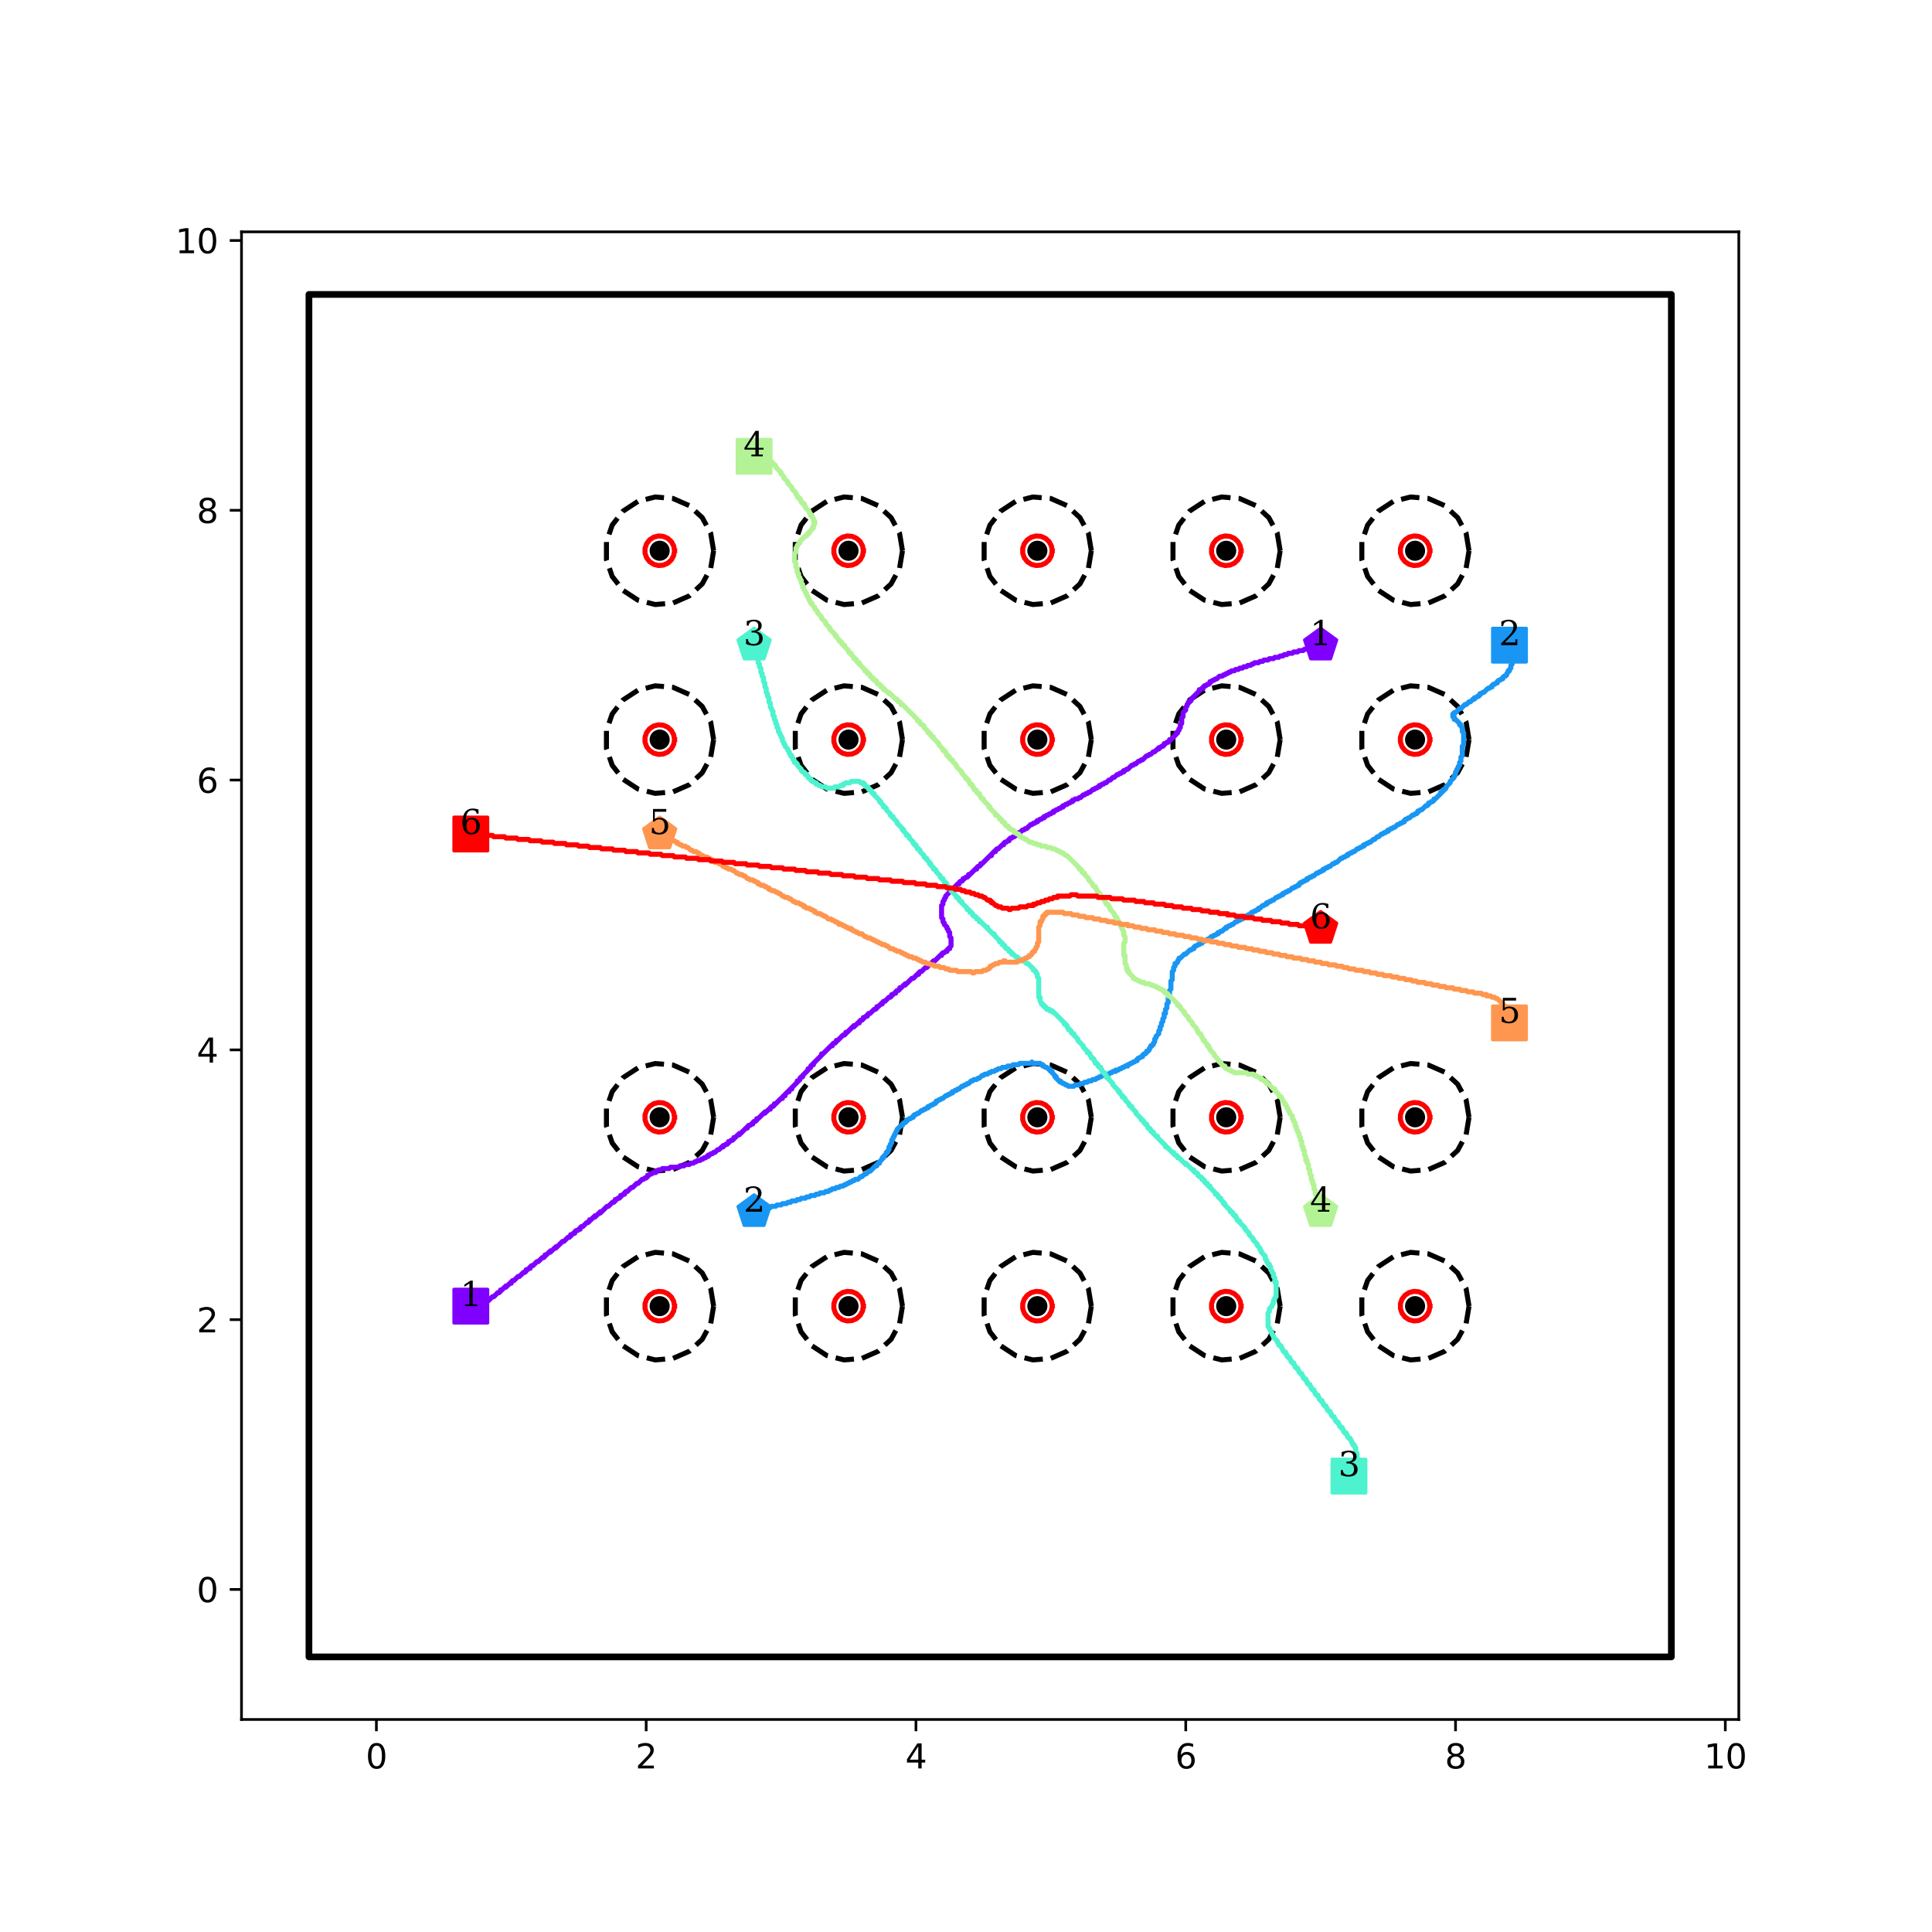 <?xml version="1.0" encoding="utf-8" standalone="no"?>
<!DOCTYPE svg PUBLIC "-//W3C//DTD SVG 1.1//EN"
  "http://www.w3.org/Graphics/SVG/1.1/DTD/svg11.dtd">
<svg xmlns:xlink="http://www.w3.org/1999/xlink" width="576pt" height="576pt" viewBox="0 0 576 576" xmlns="http://www.w3.org/2000/svg" version="1.1">
 <defs>
  <style type="text/css">*{stroke-linejoin: round; stroke-linecap: butt}</style>
 </defs>
 <g id="figure_1">
  <g id="patch_1">
   <path d="M 0 576 
L 576 576 
L 576 0 
L 0 0 
z
" style="fill: #ffffff"/>
  </g>
  <g id="axes_1">
   <g id="patch_2">
    <path d="M 72 512.64 
L 518.4 512.64 
L 518.4 69.12 
L 72 69.12 
z
" style="fill: #ffffff"/>
   </g>
   <g id="patch_3">
    <path d="M 92.108 493.972 
L 498.292 493.972 
L 498.292 87.788 
L 92.108 87.788 
L 92.108 493.972 
z
" clip-path="url(#p738e3b265e)" style="fill: none; stroke: #000000; stroke-width: 2; stroke-linejoin: miter"/>
   </g>
   <g id="matplotlib.axis_1">
    <g id="xtick_1">
     <g id="line2d_1">
      <defs>
       <path id="m5510a3f3c3" d="M 0 0 
L 0 3.5 
" style="stroke: #000000; stroke-width: 0.8"/>
      </defs>
      <g>
       <use xlink:href="#m5510a3f3c3" x="112.216" y="512.64" style="stroke: #000000; stroke-width: 0.8"/>
      </g>
     </g>
     <g id="text_1">
      <!-- 0 -->
      <g transform="translate(109.035 527.238) scale(0.1 -0.1)">
       <defs>
        <path id="DejaVuSans-30" d="M 2034 4250 
Q 1547 4250 1301 3770 
Q 1056 3291 1056 2328 
Q 1056 1369 1301 889 
Q 1547 409 2034 409 
Q 2525 409 2770 889 
Q 3016 1369 3016 2328 
Q 3016 3291 2770 3770 
Q 2525 4250 2034 4250 
z
M 2034 4750 
Q 2819 4750 3233 4129 
Q 3647 3509 3647 2328 
Q 3647 1150 3233 529 
Q 2819 -91 2034 -91 
Q 1250 -91 836 529 
Q 422 1150 422 2328 
Q 422 3509 836 4129 
Q 1250 4750 2034 4750 
z
" transform="scale(0.016)"/>
       </defs>
       <use xlink:href="#DejaVuSans-30"/>
      </g>
     </g>
    </g>
    <g id="xtick_2">
     <g id="line2d_2">
      <g>
       <use xlink:href="#m5510a3f3c3" x="192.649" y="512.64" style="stroke: #000000; stroke-width: 0.8"/>
      </g>
     </g>
     <g id="text_2">
      <!-- 2 -->
      <g transform="translate(189.467 527.238) scale(0.1 -0.1)">
       <defs>
        <path id="DejaVuSans-32" d="M 1228 531 
L 3431 531 
L 3431 0 
L 469 0 
L 469 531 
Q 828 903 1448 1529 
Q 2069 2156 2228 2338 
Q 2531 2678 2651 2914 
Q 2772 3150 2772 3378 
Q 2772 3750 2511 3984 
Q 2250 4219 1831 4219 
Q 1534 4219 1204 4116 
Q 875 4013 500 3803 
L 500 4441 
Q 881 4594 1212 4672 
Q 1544 4750 1819 4750 
Q 2544 4750 2975 4387 
Q 3406 4025 3406 3419 
Q 3406 3131 3298 2873 
Q 3191 2616 2906 2266 
Q 2828 2175 2409 1742 
Q 1991 1309 1228 531 
z
" transform="scale(0.016)"/>
       </defs>
       <use xlink:href="#DejaVuSans-32"/>
      </g>
     </g>
    </g>
    <g id="xtick_3">
     <g id="line2d_3">
      <g>
       <use xlink:href="#m5510a3f3c3" x="273.081" y="512.64" style="stroke: #000000; stroke-width: 0.8"/>
      </g>
     </g>
     <g id="text_3">
      <!-- 4 -->
      <g transform="translate(269.9 527.238) scale(0.1 -0.1)">
       <defs>
        <path id="DejaVuSans-34" d="M 2419 4116 
L 825 1625 
L 2419 1625 
L 2419 4116 
z
M 2253 4666 
L 3047 4666 
L 3047 1625 
L 3713 1625 
L 3713 1100 
L 3047 1100 
L 3047 0 
L 2419 0 
L 2419 1100 
L 313 1100 
L 313 1709 
L 2253 4666 
z
" transform="scale(0.016)"/>
       </defs>
       <use xlink:href="#DejaVuSans-34"/>
      </g>
     </g>
    </g>
    <g id="xtick_4">
     <g id="line2d_4">
      <g>
       <use xlink:href="#m5510a3f3c3" x="353.514" y="512.64" style="stroke: #000000; stroke-width: 0.8"/>
      </g>
     </g>
     <g id="text_4">
      <!-- 6 -->
      <g transform="translate(350.332 527.238) scale(0.1 -0.1)">
       <defs>
        <path id="DejaVuSans-36" d="M 2113 2584 
Q 1688 2584 1439 2293 
Q 1191 2003 1191 1497 
Q 1191 994 1439 701 
Q 1688 409 2113 409 
Q 2538 409 2786 701 
Q 3034 994 3034 1497 
Q 3034 2003 2786 2293 
Q 2538 2584 2113 2584 
z
M 3366 4563 
L 3366 3988 
Q 3128 4100 2886 4159 
Q 2644 4219 2406 4219 
Q 1781 4219 1451 3797 
Q 1122 3375 1075 2522 
Q 1259 2794 1537 2939 
Q 1816 3084 2150 3084 
Q 2853 3084 3261 2657 
Q 3669 2231 3669 1497 
Q 3669 778 3244 343 
Q 2819 -91 2113 -91 
Q 1303 -91 875 529 
Q 447 1150 447 2328 
Q 447 3434 972 4092 
Q 1497 4750 2381 4750 
Q 2619 4750 2861 4703 
Q 3103 4656 3366 4563 
z
" transform="scale(0.016)"/>
       </defs>
       <use xlink:href="#DejaVuSans-36"/>
      </g>
     </g>
    </g>
    <g id="xtick_5">
     <g id="line2d_5">
      <g>
       <use xlink:href="#m5510a3f3c3" x="433.946" y="512.64" style="stroke: #000000; stroke-width: 0.8"/>
      </g>
     </g>
     <g id="text_5">
      <!-- 8 -->
      <g transform="translate(430.765 527.238) scale(0.1 -0.1)">
       <defs>
        <path id="DejaVuSans-38" d="M 2034 2216 
Q 1584 2216 1326 1975 
Q 1069 1734 1069 1313 
Q 1069 891 1326 650 
Q 1584 409 2034 409 
Q 2484 409 2743 651 
Q 3003 894 3003 1313 
Q 3003 1734 2745 1975 
Q 2488 2216 2034 2216 
z
M 1403 2484 
Q 997 2584 770 2862 
Q 544 3141 544 3541 
Q 544 4100 942 4425 
Q 1341 4750 2034 4750 
Q 2731 4750 3128 4425 
Q 3525 4100 3525 3541 
Q 3525 3141 3298 2862 
Q 3072 2584 2669 2484 
Q 3125 2378 3379 2068 
Q 3634 1759 3634 1313 
Q 3634 634 3220 271 
Q 2806 -91 2034 -91 
Q 1263 -91 848 271 
Q 434 634 434 1313 
Q 434 1759 690 2068 
Q 947 2378 1403 2484 
z
M 1172 3481 
Q 1172 3119 1398 2916 
Q 1625 2713 2034 2713 
Q 2441 2713 2670 2916 
Q 2900 3119 2900 3481 
Q 2900 3844 2670 4047 
Q 2441 4250 2034 4250 
Q 1625 4250 1398 4047 
Q 1172 3844 1172 3481 
z
" transform="scale(0.016)"/>
       </defs>
       <use xlink:href="#DejaVuSans-38"/>
      </g>
     </g>
    </g>
    <g id="xtick_6">
     <g id="line2d_6">
      <g>
       <use xlink:href="#m5510a3f3c3" x="514.378" y="512.64" style="stroke: #000000; stroke-width: 0.8"/>
      </g>
     </g>
     <g id="text_6">
      <!-- 10 -->
      <g transform="translate(508.016 527.238) scale(0.1 -0.1)">
       <defs>
        <path id="DejaVuSans-31" d="M 794 531 
L 1825 531 
L 1825 4091 
L 703 3866 
L 703 4441 
L 1819 4666 
L 2450 4666 
L 2450 531 
L 3481 531 
L 3481 0 
L 794 0 
L 794 531 
z
" transform="scale(0.016)"/>
       </defs>
       <use xlink:href="#DejaVuSans-31"/>
       <use xlink:href="#DejaVuSans-30" x="63.623"/>
      </g>
     </g>
    </g>
   </g>
   <g id="matplotlib.axis_2">
    <g id="ytick_1">
     <g id="line2d_7">
      <defs>
       <path id="m0ee4f1fc75" d="M 0 0 
L -3.5 0 
" style="stroke: #000000; stroke-width: 0.8"/>
      </defs>
      <g>
       <use xlink:href="#m0ee4f1fc75" x="72" y="473.864" style="stroke: #000000; stroke-width: 0.8"/>
      </g>
     </g>
     <g id="text_7">
      <!-- 0 -->
      <g transform="translate(58.638 477.663) scale(0.1 -0.1)">
       <use xlink:href="#DejaVuSans-30"/>
      </g>
     </g>
    </g>
    <g id="ytick_2">
     <g id="line2d_8">
      <g>
       <use xlink:href="#m0ee4f1fc75" x="72" y="393.431" style="stroke: #000000; stroke-width: 0.8"/>
      </g>
     </g>
     <g id="text_8">
      <!-- 2 -->
      <g transform="translate(58.638 397.231) scale(0.1 -0.1)">
       <use xlink:href="#DejaVuSans-32"/>
      </g>
     </g>
    </g>
    <g id="ytick_3">
     <g id="line2d_9">
      <g>
       <use xlink:href="#m0ee4f1fc75" x="72" y="312.999" style="stroke: #000000; stroke-width: 0.8"/>
      </g>
     </g>
     <g id="text_9">
      <!-- 4 -->
      <g transform="translate(58.638 316.798) scale(0.1 -0.1)">
       <use xlink:href="#DejaVuSans-34"/>
      </g>
     </g>
    </g>
    <g id="ytick_4">
     <g id="line2d_10">
      <g>
       <use xlink:href="#m0ee4f1fc75" x="72" y="232.566" style="stroke: #000000; stroke-width: 0.8"/>
      </g>
     </g>
     <g id="text_10">
      <!-- 6 -->
      <g transform="translate(58.638 236.366) scale(0.1 -0.1)">
       <use xlink:href="#DejaVuSans-36"/>
      </g>
     </g>
    </g>
    <g id="ytick_5">
     <g id="line2d_11">
      <g>
       <use xlink:href="#m0ee4f1fc75" x="72" y="152.134" style="stroke: #000000; stroke-width: 0.8"/>
      </g>
     </g>
     <g id="text_11">
      <!-- 8 -->
      <g transform="translate(58.638 155.933) scale(0.1 -0.1)">
       <use xlink:href="#DejaVuSans-38"/>
      </g>
     </g>
    </g>
    <g id="ytick_6">
     <g id="line2d_12">
      <g>
       <use xlink:href="#m0ee4f1fc75" x="72" y="71.702" style="stroke: #000000; stroke-width: 0.8"/>
      </g>
     </g>
     <g id="text_12">
      <!-- 10 -->
      <g transform="translate(52.275 75.501) scale(0.1 -0.1)">
       <use xlink:href="#DejaVuSans-31"/>
       <use xlink:href="#DejaVuSans-30" x="63.623"/>
      </g>
     </g>
    </g>
   </g>
   <g id="line2d_13">
    <path d="M 140.368 389.41 
" clip-path="url(#p738e3b265e)" style="fill: none; stroke: #1f77b4; stroke-width: 1.5; stroke-linecap: square"/>
    <defs>
     <path id="m3571ddd872" d="M -5 5 
L 5 5 
L 5 -5 
L -5 -5 
z
" style="stroke: #8000ff; stroke-linejoin: miter"/>
    </defs>
    <g clip-path="url(#p738e3b265e)">
     <use xlink:href="#m3571ddd872" x="140.368" y="389.41" style="fill: #8000ff; stroke: #8000ff; stroke-linejoin: miter"/>
    </g>
   </g>
   <g id="line2d_14">
    <path d="M 393.73 192.35 
" clip-path="url(#p738e3b265e)" style="fill: none; stroke: #ff7f0e; stroke-width: 1.5; stroke-linecap: square"/>
    <defs>
     <path id="m2b8db35e9c" d="M 0 -5 
L -4.755 -1.545 
L -2.939 4.045 
L 2.939 4.045 
L 4.755 -1.545 
z
" style="stroke: #8000ff; stroke-linejoin: miter"/>
    </defs>
    <g clip-path="url(#p738e3b265e)">
     <use xlink:href="#m2b8db35e9c" x="393.73" y="192.35" style="fill: #8000ff; stroke: #8000ff; stroke-linejoin: miter"/>
    </g>
   </g>
   <g id="line2d_15">
    <path d="M 450.032 192.35 
" clip-path="url(#p738e3b265e)" style="fill: none; stroke: #2ca02c; stroke-width: 1.5; stroke-linecap: square"/>
    <defs>
     <path id="mcf99cc6907" d="M -5 5 
L 5 5 
L 5 -5 
L -5 -5 
z
" style="stroke: #1996f3; stroke-linejoin: miter"/>
    </defs>
    <g clip-path="url(#p738e3b265e)">
     <use xlink:href="#mcf99cc6907" x="450.032" y="192.35" style="fill: #1996f3; stroke: #1996f3; stroke-linejoin: miter"/>
    </g>
   </g>
   <g id="line2d_16">
    <path d="M 224.822 361.258 
" clip-path="url(#p738e3b265e)" style="fill: none; stroke: #d62728; stroke-width: 1.5; stroke-linecap: square"/>
    <defs>
     <path id="md0e9ce059b" d="M 0 -5 
L -4.755 -1.545 
L -2.939 4.045 
L 2.939 4.045 
L 4.755 -1.545 
z
" style="stroke: #1996f3; stroke-linejoin: miter"/>
    </defs>
    <g clip-path="url(#p738e3b265e)">
     <use xlink:href="#md0e9ce059b" x="224.822" y="361.258" style="fill: #1996f3; stroke: #1996f3; stroke-linejoin: miter"/>
    </g>
   </g>
   <g id="line2d_17">
    <path d="M 402.175 440.082 
" clip-path="url(#p738e3b265e)" style="fill: none; stroke: #9467bd; stroke-width: 1.5; stroke-linecap: square"/>
    <defs>
     <path id="m7cd98e2994" d="M -5 5 
L 5 5 
L 5 -5 
L -5 -5 
z
" style="stroke: #4df3ce; stroke-linejoin: miter"/>
    </defs>
    <g clip-path="url(#p738e3b265e)">
     <use xlink:href="#m7cd98e2994" x="402.175" y="440.082" style="fill: #4df3ce; stroke: #4df3ce; stroke-linejoin: miter"/>
    </g>
   </g>
   <g id="line2d_18">
    <path d="M 224.822 192.35 
" clip-path="url(#p738e3b265e)" style="fill: none; stroke: #8c564b; stroke-width: 1.5; stroke-linecap: square"/>
    <defs>
     <path id="m9f73b2ff28" d="M 0 -5 
L -4.755 -1.545 
L -2.939 4.045 
L 2.939 4.045 
L 4.755 -1.545 
z
" style="stroke: #4df3ce; stroke-linejoin: miter"/>
    </defs>
    <g clip-path="url(#p738e3b265e)">
     <use xlink:href="#m9f73b2ff28" x="224.822" y="192.35" style="fill: #4df3ce; stroke: #4df3ce; stroke-linejoin: miter"/>
    </g>
   </g>
   <g id="line2d_19">
    <path d="M 224.822 136.048 
" clip-path="url(#p738e3b265e)" style="fill: none; stroke: #e377c2; stroke-width: 1.5; stroke-linecap: square"/>
    <defs>
     <path id="m83f45e5242" d="M -5 5 
L 5 5 
L 5 -5 
L -5 -5 
z
" style="stroke: #b3f396; stroke-linejoin: miter"/>
    </defs>
    <g clip-path="url(#p738e3b265e)">
     <use xlink:href="#m83f45e5242" x="224.822" y="136.048" style="fill: #b3f396; stroke: #b3f396; stroke-linejoin: miter"/>
    </g>
   </g>
   <g id="line2d_20">
    <path d="M 393.73 361.258 
" clip-path="url(#p738e3b265e)" style="fill: none; stroke: #7f7f7f; stroke-width: 1.5; stroke-linecap: square"/>
    <defs>
     <path id="m4619621ec6" d="M 0 -5 
L -4.755 -1.545 
L -2.939 4.045 
L 2.939 4.045 
L 4.755 -1.545 
z
" style="stroke: #b3f396; stroke-linejoin: miter"/>
    </defs>
    <g clip-path="url(#p738e3b265e)">
     <use xlink:href="#m4619621ec6" x="393.73" y="361.258" style="fill: #b3f396; stroke: #b3f396; stroke-linejoin: miter"/>
    </g>
   </g>
   <g id="line2d_21">
    <path d="M 450.032 304.956 
" clip-path="url(#p738e3b265e)" style="fill: none; stroke: #bcbd22; stroke-width: 1.5; stroke-linecap: square"/>
    <defs>
     <path id="m772e99dabf" d="M -5 5 
L 5 5 
L 5 -5 
L -5 -5 
z
" style="stroke: #ff964f; stroke-linejoin: miter"/>
    </defs>
    <g clip-path="url(#p738e3b265e)">
     <use xlink:href="#m772e99dabf" x="450.032" y="304.956" style="fill: #ff964f; stroke: #ff964f; stroke-linejoin: miter"/>
    </g>
   </g>
   <g id="line2d_22">
    <path d="M 196.67 248.653 
" clip-path="url(#p738e3b265e)" style="fill: none; stroke: #17becf; stroke-width: 1.5; stroke-linecap: square"/>
    <defs>
     <path id="m592f1dc9c1" d="M 0 -5 
L -4.755 -1.545 
L -2.939 4.045 
L 2.939 4.045 
L 4.755 -1.545 
z
" style="stroke: #ff964f; stroke-linejoin: miter"/>
    </defs>
    <g clip-path="url(#p738e3b265e)">
     <use xlink:href="#m592f1dc9c1" x="196.67" y="248.653" style="fill: #ff964f; stroke: #ff964f; stroke-linejoin: miter"/>
    </g>
   </g>
   <g id="line2d_23">
    <path d="M 140.368 248.653 
" clip-path="url(#p738e3b265e)" style="fill: none; stroke: #1f77b4; stroke-width: 1.5; stroke-linecap: square"/>
    <defs>
     <path id="m93522bd4f4" d="M -5 5 
L 5 5 
L 5 -5 
L -5 -5 
z
" style="stroke: #ff0000; stroke-linejoin: miter"/>
    </defs>
    <g clip-path="url(#p738e3b265e)">
     <use xlink:href="#m93522bd4f4" x="140.368" y="248.653" style="fill: #ff0000; stroke: #ff0000; stroke-linejoin: miter"/>
    </g>
   </g>
   <g id="line2d_24">
    <path d="M 393.73 276.804 
" clip-path="url(#p738e3b265e)" style="fill: none; stroke: #ff7f0e; stroke-width: 1.5; stroke-linecap: square"/>
    <defs>
     <path id="m3587c06a4d" d="M 0 -5 
L -4.755 -1.545 
L -2.939 4.045 
L 2.939 4.045 
L 4.755 -1.545 
z
" style="stroke: #ff0000; stroke-linejoin: miter"/>
    </defs>
    <g clip-path="url(#p738e3b265e)">
     <use xlink:href="#m3587c06a4d" x="393.73" y="276.804" style="fill: #ff0000; stroke: #ff0000; stroke-linejoin: miter"/>
    </g>
   </g>
   <g id="line2d_25">
    <defs>
     <path id="mc5868a9bb9" d="M 0 2.5 
C 0.663 2.5 1.299 2.237 1.768 1.768 
C 2.237 1.299 2.5 0.663 2.5 0 
C 2.5 -0.663 2.237 -1.299 1.768 -1.768 
C 1.299 -2.237 0.663 -2.5 0 -2.5 
C -0.663 -2.5 -1.299 -2.237 -1.768 -1.768 
C -2.237 -1.299 -2.5 -0.663 -2.5 0 
C -2.5 0.663 -2.237 1.299 -1.768 1.768 
C -1.299 2.237 -0.663 2.5 0 2.5 
z
" style="stroke: #000000"/>
    </defs>
    <g clip-path="url(#p738e3b265e)">
     <use xlink:href="#mc5868a9bb9" x="196.67" y="389.41" style="stroke: #000000"/>
     <use xlink:href="#mc5868a9bb9" x="196.67" y="333.107" style="stroke: #000000"/>
     <use xlink:href="#mc5868a9bb9" x="252.973" y="389.41" style="stroke: #000000"/>
     <use xlink:href="#mc5868a9bb9" x="252.973" y="333.107" style="stroke: #000000"/>
     <use xlink:href="#mc5868a9bb9" x="309.276" y="389.41" style="stroke: #000000"/>
     <use xlink:href="#mc5868a9bb9" x="309.276" y="333.107" style="stroke: #000000"/>
     <use xlink:href="#mc5868a9bb9" x="365.578" y="389.41" style="stroke: #000000"/>
     <use xlink:href="#mc5868a9bb9" x="365.578" y="333.107" style="stroke: #000000"/>
     <use xlink:href="#mc5868a9bb9" x="421.881" y="389.41" style="stroke: #000000"/>
     <use xlink:href="#mc5868a9bb9" x="421.881" y="333.107" style="stroke: #000000"/>
     <use xlink:href="#mc5868a9bb9" x="196.67" y="220.502" style="stroke: #000000"/>
     <use xlink:href="#mc5868a9bb9" x="196.67" y="164.199" style="stroke: #000000"/>
     <use xlink:href="#mc5868a9bb9" x="252.973" y="220.502" style="stroke: #000000"/>
     <use xlink:href="#mc5868a9bb9" x="252.973" y="164.199" style="stroke: #000000"/>
     <use xlink:href="#mc5868a9bb9" x="309.276" y="220.502" style="stroke: #000000"/>
     <use xlink:href="#mc5868a9bb9" x="309.276" y="164.199" style="stroke: #000000"/>
     <use xlink:href="#mc5868a9bb9" x="365.578" y="220.502" style="stroke: #000000"/>
     <use xlink:href="#mc5868a9bb9" x="365.578" y="164.199" style="stroke: #000000"/>
     <use xlink:href="#mc5868a9bb9" x="421.881" y="220.502" style="stroke: #000000"/>
     <use xlink:href="#mc5868a9bb9" x="421.881" y="164.199" style="stroke: #000000"/>
    </g>
   </g>
   <g id="line2d_26">
    <path d="M 212.757 389.41 
L 211.885 384.186 
L 209.365 379.529 
L 205.469 375.943 
L 200.619 373.815 
L 195.342 373.378 
L 190.208 374.678 
L 185.775 377.575 
L 182.523 381.753 
L 180.803 386.762 
L 180.803 392.057 
L 182.523 397.066 
L 185.775 401.245 
L 190.208 404.141 
L 195.342 405.441 
L 200.619 405.004 
L 205.469 402.877 
L 209.365 399.29 
L 211.885 394.633 
L 212.757 389.41 
" clip-path="url(#p738e3b265e)" style="fill: none; stroke-dasharray: 5.55,2.4; stroke-dashoffset: 0; stroke: #000000; stroke-width: 1.5"/>
   </g>
   <g id="line2d_27">
    <path d="M 201.094 389.41 
L 200.854 387.973 
L 200.161 386.693 
L 199.09 385.706 
L 197.756 385.121 
L 196.305 385.001 
L 194.893 385.359 
L 193.674 386.155 
L 192.78 387.304 
L 192.307 388.682 
L 192.307 390.138 
L 192.78 391.515 
L 193.674 392.664 
L 194.893 393.461 
L 196.305 393.818 
L 197.756 393.698 
L 199.09 393.113 
L 200.161 392.127 
L 200.854 390.846 
L 201.094 389.41 
" clip-path="url(#p738e3b265e)" style="fill: none; stroke: #ff0000; stroke-width: 1.5; stroke-linecap: square"/>
   </g>
   <g id="line2d_28">
    <path d="M 212.757 333.107 
L 211.885 327.884 
L 209.365 323.227 
L 205.469 319.64 
L 200.619 317.513 
L 195.342 317.075 
L 190.208 318.375 
L 185.775 321.272 
L 182.523 325.451 
L 180.803 330.459 
L 180.803 335.755 
L 182.523 340.763 
L 185.775 344.942 
L 190.208 347.839 
L 195.342 349.139 
L 200.619 348.701 
L 205.469 346.574 
L 209.365 342.988 
L 211.885 338.33 
L 212.757 333.107 
" clip-path="url(#p738e3b265e)" style="fill: none; stroke-dasharray: 5.55,2.4; stroke-dashoffset: 0; stroke: #000000; stroke-width: 1.5"/>
   </g>
   <g id="line2d_29">
    <path d="M 201.094 333.107 
L 200.854 331.671 
L 200.161 330.39 
L 199.09 329.404 
L 197.756 328.819 
L 196.305 328.698 
L 194.893 329.056 
L 193.674 329.852 
L 192.78 331.002 
L 192.307 332.379 
L 192.307 333.835 
L 192.78 335.213 
L 193.674 336.362 
L 194.893 337.158 
L 196.305 337.516 
L 197.756 337.395 
L 199.09 336.81 
L 200.161 335.824 
L 200.854 334.543 
L 201.094 333.107 
" clip-path="url(#p738e3b265e)" style="fill: none; stroke: #ff0000; stroke-width: 1.5; stroke-linecap: square"/>
   </g>
   <g id="line2d_30">
    <path d="M 269.059 389.41 
L 268.188 384.186 
L 265.667 379.529 
L 261.771 375.943 
L 256.922 373.815 
L 251.645 373.378 
L 246.511 374.678 
L 242.078 377.575 
L 238.825 381.753 
L 237.106 386.762 
L 237.106 392.057 
L 238.825 397.066 
L 242.078 401.245 
L 246.511 404.141 
L 251.645 405.441 
L 256.922 405.004 
L 261.771 402.877 
L 265.667 399.29 
L 268.188 394.633 
L 269.059 389.41 
" clip-path="url(#p738e3b265e)" style="fill: none; stroke-dasharray: 5.55,2.4; stroke-dashoffset: 0; stroke: #000000; stroke-width: 1.5"/>
   </g>
   <g id="line2d_31">
    <path d="M 257.397 389.41 
L 257.157 387.973 
L 256.464 386.693 
L 255.393 385.706 
L 254.059 385.121 
L 252.608 385.001 
L 251.196 385.359 
L 249.977 386.155 
L 249.082 387.304 
L 248.61 388.682 
L 248.61 390.138 
L 249.082 391.515 
L 249.977 392.664 
L 251.196 393.461 
L 252.608 393.818 
L 254.059 393.698 
L 255.393 393.113 
L 256.464 392.127 
L 257.157 390.846 
L 257.397 389.41 
" clip-path="url(#p738e3b265e)" style="fill: none; stroke: #ff0000; stroke-width: 1.5; stroke-linecap: square"/>
   </g>
   <g id="line2d_32">
    <path d="M 269.059 333.107 
L 268.188 327.884 
L 265.667 323.227 
L 261.771 319.64 
L 256.922 317.513 
L 251.645 317.075 
L 246.511 318.375 
L 242.078 321.272 
L 238.825 325.451 
L 237.106 330.459 
L 237.106 335.755 
L 238.825 340.763 
L 242.078 344.942 
L 246.511 347.839 
L 251.645 349.139 
L 256.922 348.701 
L 261.771 346.574 
L 265.667 342.988 
L 268.188 338.33 
L 269.059 333.107 
" clip-path="url(#p738e3b265e)" style="fill: none; stroke-dasharray: 5.55,2.4; stroke-dashoffset: 0; stroke: #000000; stroke-width: 1.5"/>
   </g>
   <g id="line2d_33">
    <path d="M 257.397 333.107 
L 257.157 331.671 
L 256.464 330.39 
L 255.393 329.404 
L 254.059 328.819 
L 252.608 328.698 
L 251.196 329.056 
L 249.977 329.852 
L 249.082 331.002 
L 248.61 332.379 
L 248.61 333.835 
L 249.082 335.213 
L 249.977 336.362 
L 251.196 337.158 
L 252.608 337.516 
L 254.059 337.395 
L 255.393 336.81 
L 256.464 335.824 
L 257.157 334.543 
L 257.397 333.107 
" clip-path="url(#p738e3b265e)" style="fill: none; stroke: #ff0000; stroke-width: 1.5; stroke-linecap: square"/>
   </g>
   <g id="line2d_34">
    <path d="M 325.362 389.41 
L 324.491 384.186 
L 321.97 379.529 
L 318.074 375.943 
L 313.225 373.815 
L 307.947 373.378 
L 302.814 374.678 
L 298.381 377.575 
L 295.128 381.753 
L 293.409 386.762 
L 293.409 392.057 
L 295.128 397.066 
L 298.381 401.245 
L 302.814 404.141 
L 307.947 405.441 
L 313.225 405.004 
L 318.074 402.877 
L 321.97 399.29 
L 324.491 394.633 
L 325.362 389.41 
" clip-path="url(#p738e3b265e)" style="fill: none; stroke-dasharray: 5.55,2.4; stroke-dashoffset: 0; stroke: #000000; stroke-width: 1.5"/>
   </g>
   <g id="line2d_35">
    <path d="M 313.699 389.41 
L 313.46 387.973 
L 312.767 386.693 
L 311.695 385.706 
L 310.362 385.121 
L 308.91 385.001 
L 307.499 385.359 
L 306.28 386.155 
L 305.385 387.304 
L 304.912 388.682 
L 304.912 390.138 
L 305.385 391.515 
L 306.28 392.664 
L 307.499 393.461 
L 308.91 393.818 
L 310.362 393.698 
L 311.695 393.113 
L 312.767 392.127 
L 313.46 390.846 
L 313.699 389.41 
" clip-path="url(#p738e3b265e)" style="fill: none; stroke: #ff0000; stroke-width: 1.5; stroke-linecap: square"/>
   </g>
   <g id="line2d_36">
    <path d="M 325.362 333.107 
L 324.491 327.884 
L 321.97 323.227 
L 318.074 319.64 
L 313.225 317.513 
L 307.947 317.075 
L 302.814 318.375 
L 298.381 321.272 
L 295.128 325.451 
L 293.409 330.459 
L 293.409 335.755 
L 295.128 340.763 
L 298.381 344.942 
L 302.814 347.839 
L 307.947 349.139 
L 313.225 348.701 
L 318.074 346.574 
L 321.97 342.988 
L 324.491 338.33 
L 325.362 333.107 
" clip-path="url(#p738e3b265e)" style="fill: none; stroke-dasharray: 5.55,2.4; stroke-dashoffset: 0; stroke: #000000; stroke-width: 1.5"/>
   </g>
   <g id="line2d_37">
    <path d="M 313.699 333.107 
L 313.46 331.671 
L 312.767 330.39 
L 311.695 329.404 
L 310.362 328.819 
L 308.91 328.698 
L 307.499 329.056 
L 306.28 329.852 
L 305.385 331.002 
L 304.912 332.379 
L 304.912 333.835 
L 305.385 335.213 
L 306.28 336.362 
L 307.499 337.158 
L 308.91 337.516 
L 310.362 337.395 
L 311.695 336.81 
L 312.767 335.824 
L 313.46 334.543 
L 313.699 333.107 
" clip-path="url(#p738e3b265e)" style="fill: none; stroke: #ff0000; stroke-width: 1.5; stroke-linecap: square"/>
   </g>
   <g id="line2d_38">
    <path d="M 381.665 389.41 
L 380.793 384.186 
L 378.273 379.529 
L 374.377 375.943 
L 369.527 373.815 
L 364.25 373.378 
L 359.117 374.678 
L 354.683 377.575 
L 351.431 381.753 
L 349.711 386.762 
L 349.711 392.057 
L 351.431 397.066 
L 354.683 401.245 
L 359.117 404.141 
L 364.25 405.441 
L 369.527 405.004 
L 374.377 402.877 
L 378.273 399.29 
L 380.793 394.633 
L 381.665 389.41 
" clip-path="url(#p738e3b265e)" style="fill: none; stroke-dasharray: 5.55,2.4; stroke-dashoffset: 0; stroke: #000000; stroke-width: 1.5"/>
   </g>
   <g id="line2d_39">
    <path d="M 370.002 389.41 
L 369.762 387.973 
L 369.069 386.693 
L 367.998 385.706 
L 366.664 385.121 
L 365.213 385.001 
L 363.801 385.359 
L 362.582 386.155 
L 361.688 387.304 
L 361.215 388.682 
L 361.215 390.138 
L 361.688 391.515 
L 362.582 392.664 
L 363.801 393.461 
L 365.213 393.818 
L 366.664 393.698 
L 367.998 393.113 
L 369.069 392.127 
L 369.762 390.846 
L 370.002 389.41 
" clip-path="url(#p738e3b265e)" style="fill: none; stroke: #ff0000; stroke-width: 1.5; stroke-linecap: square"/>
   </g>
   <g id="line2d_40">
    <path d="M 381.665 333.107 
L 380.793 327.884 
L 378.273 323.227 
L 374.377 319.64 
L 369.527 317.513 
L 364.25 317.075 
L 359.117 318.375 
L 354.683 321.272 
L 351.431 325.451 
L 349.711 330.459 
L 349.711 335.755 
L 351.431 340.763 
L 354.683 344.942 
L 359.117 347.839 
L 364.25 349.139 
L 369.527 348.701 
L 374.377 346.574 
L 378.273 342.988 
L 380.793 338.33 
L 381.665 333.107 
" clip-path="url(#p738e3b265e)" style="fill: none; stroke-dasharray: 5.55,2.4; stroke-dashoffset: 0; stroke: #000000; stroke-width: 1.5"/>
   </g>
   <g id="line2d_41">
    <path d="M 370.002 333.107 
L 369.762 331.671 
L 369.069 330.39 
L 367.998 329.404 
L 366.664 328.819 
L 365.213 328.698 
L 363.801 329.056 
L 362.582 329.852 
L 361.688 331.002 
L 361.215 332.379 
L 361.215 333.835 
L 361.688 335.213 
L 362.582 336.362 
L 363.801 337.158 
L 365.213 337.516 
L 366.664 337.395 
L 367.998 336.81 
L 369.069 335.824 
L 369.762 334.543 
L 370.002 333.107 
" clip-path="url(#p738e3b265e)" style="fill: none; stroke: #ff0000; stroke-width: 1.5; stroke-linecap: square"/>
   </g>
   <g id="line2d_42">
    <path d="M 437.968 389.41 
L 437.096 384.186 
L 434.576 379.529 
L 430.68 375.943 
L 425.83 373.815 
L 420.553 373.378 
L 415.419 374.678 
L 410.986 377.575 
L 407.733 381.753 
L 406.014 386.762 
L 406.014 392.057 
L 407.733 397.066 
L 410.986 401.245 
L 415.419 404.141 
L 420.553 405.441 
L 425.83 405.004 
L 430.68 402.877 
L 434.576 399.29 
L 437.096 394.633 
L 437.968 389.41 
" clip-path="url(#p738e3b265e)" style="fill: none; stroke-dasharray: 5.55,2.4; stroke-dashoffset: 0; stroke: #000000; stroke-width: 1.5"/>
   </g>
   <g id="line2d_43">
    <path d="M 426.305 389.41 
L 426.065 387.973 
L 425.372 386.693 
L 424.301 385.706 
L 422.967 385.121 
L 421.516 385.001 
L 420.104 385.359 
L 418.885 386.155 
L 417.99 387.304 
L 417.518 388.682 
L 417.518 390.138 
L 417.99 391.515 
L 418.885 392.664 
L 420.104 393.461 
L 421.516 393.818 
L 422.967 393.698 
L 424.301 393.113 
L 425.372 392.127 
L 426.065 390.846 
L 426.305 389.41 
" clip-path="url(#p738e3b265e)" style="fill: none; stroke: #ff0000; stroke-width: 1.5; stroke-linecap: square"/>
   </g>
   <g id="line2d_44">
    <path d="M 437.968 333.107 
L 437.096 327.884 
L 434.576 323.227 
L 430.68 319.64 
L 425.83 317.513 
L 420.553 317.075 
L 415.419 318.375 
L 410.986 321.272 
L 407.733 325.451 
L 406.014 330.459 
L 406.014 335.755 
L 407.733 340.763 
L 410.986 344.942 
L 415.419 347.839 
L 420.553 349.139 
L 425.83 348.701 
L 430.68 346.574 
L 434.576 342.988 
L 437.096 338.33 
L 437.968 333.107 
" clip-path="url(#p738e3b265e)" style="fill: none; stroke-dasharray: 5.55,2.4; stroke-dashoffset: 0; stroke: #000000; stroke-width: 1.5"/>
   </g>
   <g id="line2d_45">
    <path d="M 426.305 333.107 
L 426.065 331.671 
L 425.372 330.39 
L 424.301 329.404 
L 422.967 328.819 
L 421.516 328.698 
L 420.104 329.056 
L 418.885 329.852 
L 417.99 331.002 
L 417.518 332.379 
L 417.518 333.835 
L 417.99 335.213 
L 418.885 336.362 
L 420.104 337.158 
L 421.516 337.516 
L 422.967 337.395 
L 424.301 336.81 
L 425.372 335.824 
L 426.065 334.543 
L 426.305 333.107 
" clip-path="url(#p738e3b265e)" style="fill: none; stroke: #ff0000; stroke-width: 1.5; stroke-linecap: square"/>
   </g>
   <g id="line2d_46">
    <path d="M 212.757 220.502 
L 211.885 215.278 
L 209.365 210.621 
L 205.469 207.035 
L 200.619 204.907 
L 195.342 204.47 
L 190.208 205.77 
L 185.775 208.666 
L 182.523 212.845 
L 180.803 217.854 
L 180.803 223.149 
L 182.523 228.158 
L 185.775 232.337 
L 190.208 235.233 
L 195.342 236.533 
L 200.619 236.096 
L 205.469 233.969 
L 209.365 230.382 
L 211.885 225.725 
L 212.757 220.502 
" clip-path="url(#p738e3b265e)" style="fill: none; stroke-dasharray: 5.55,2.4; stroke-dashoffset: 0; stroke: #000000; stroke-width: 1.5"/>
   </g>
   <g id="line2d_47">
    <path d="M 201.094 220.502 
L 200.854 219.065 
L 200.161 217.784 
L 199.09 216.798 
L 197.756 216.213 
L 196.305 216.093 
L 194.893 216.45 
L 193.674 217.247 
L 192.78 218.396 
L 192.307 219.773 
L 192.307 221.23 
L 192.78 222.607 
L 193.674 223.756 
L 194.893 224.553 
L 196.305 224.91 
L 197.756 224.79 
L 199.09 224.205 
L 200.161 223.219 
L 200.854 221.938 
L 201.094 220.502 
" clip-path="url(#p738e3b265e)" style="fill: none; stroke: #ff0000; stroke-width: 1.5; stroke-linecap: square"/>
   </g>
   <g id="line2d_48">
    <path d="M 212.757 164.199 
L 211.885 158.976 
L 209.365 154.318 
L 205.469 150.732 
L 200.619 148.605 
L 195.342 148.167 
L 190.208 149.467 
L 185.775 152.364 
L 182.523 156.543 
L 180.803 161.551 
L 180.803 166.847 
L 182.523 171.855 
L 185.775 176.034 
L 190.208 178.93 
L 195.342 180.23 
L 200.619 179.793 
L 205.469 177.666 
L 209.365 174.079 
L 211.885 169.422 
L 212.757 164.199 
" clip-path="url(#p738e3b265e)" style="fill: none; stroke-dasharray: 5.55,2.4; stroke-dashoffset: 0; stroke: #000000; stroke-width: 1.5"/>
   </g>
   <g id="line2d_49">
    <path d="M 201.094 164.199 
L 200.854 162.763 
L 200.161 161.482 
L 199.09 160.495 
L 197.756 159.911 
L 196.305 159.79 
L 194.893 160.148 
L 193.674 160.944 
L 192.78 162.093 
L 192.307 163.471 
L 192.307 164.927 
L 192.78 166.304 
L 193.674 167.454 
L 194.893 168.25 
L 196.305 168.608 
L 197.756 168.487 
L 199.09 167.902 
L 200.161 166.916 
L 200.854 165.635 
L 201.094 164.199 
" clip-path="url(#p738e3b265e)" style="fill: none; stroke: #ff0000; stroke-width: 1.5; stroke-linecap: square"/>
   </g>
   <g id="line2d_50">
    <path d="M 269.059 220.502 
L 268.188 215.278 
L 265.667 210.621 
L 261.771 207.035 
L 256.922 204.907 
L 251.645 204.47 
L 246.511 205.77 
L 242.078 208.666 
L 238.825 212.845 
L 237.106 217.854 
L 237.106 223.149 
L 238.825 228.158 
L 242.078 232.337 
L 246.511 235.233 
L 251.645 236.533 
L 256.922 236.096 
L 261.771 233.969 
L 265.667 230.382 
L 268.188 225.725 
L 269.059 220.502 
" clip-path="url(#p738e3b265e)" style="fill: none; stroke-dasharray: 5.55,2.4; stroke-dashoffset: 0; stroke: #000000; stroke-width: 1.5"/>
   </g>
   <g id="line2d_51">
    <path d="M 257.397 220.502 
L 257.157 219.065 
L 256.464 217.784 
L 255.393 216.798 
L 254.059 216.213 
L 252.608 216.093 
L 251.196 216.45 
L 249.977 217.247 
L 249.082 218.396 
L 248.61 219.773 
L 248.61 221.23 
L 249.082 222.607 
L 249.977 223.756 
L 251.196 224.553 
L 252.608 224.91 
L 254.059 224.79 
L 255.393 224.205 
L 256.464 223.219 
L 257.157 221.938 
L 257.397 220.502 
" clip-path="url(#p738e3b265e)" style="fill: none; stroke: #ff0000; stroke-width: 1.5; stroke-linecap: square"/>
   </g>
   <g id="line2d_52">
    <path d="M 269.059 164.199 
L 268.188 158.976 
L 265.667 154.318 
L 261.771 150.732 
L 256.922 148.605 
L 251.645 148.167 
L 246.511 149.467 
L 242.078 152.364 
L 238.825 156.543 
L 237.106 161.551 
L 237.106 166.847 
L 238.825 171.855 
L 242.078 176.034 
L 246.511 178.93 
L 251.645 180.23 
L 256.922 179.793 
L 261.771 177.666 
L 265.667 174.079 
L 268.188 169.422 
L 269.059 164.199 
" clip-path="url(#p738e3b265e)" style="fill: none; stroke-dasharray: 5.55,2.4; stroke-dashoffset: 0; stroke: #000000; stroke-width: 1.5"/>
   </g>
   <g id="line2d_53">
    <path d="M 257.397 164.199 
L 257.157 162.763 
L 256.464 161.482 
L 255.393 160.495 
L 254.059 159.911 
L 252.608 159.79 
L 251.196 160.148 
L 249.977 160.944 
L 249.082 162.093 
L 248.61 163.471 
L 248.61 164.927 
L 249.082 166.304 
L 249.977 167.454 
L 251.196 168.25 
L 252.608 168.608 
L 254.059 168.487 
L 255.393 167.902 
L 256.464 166.916 
L 257.157 165.635 
L 257.397 164.199 
" clip-path="url(#p738e3b265e)" style="fill: none; stroke: #ff0000; stroke-width: 1.5; stroke-linecap: square"/>
   </g>
   <g id="line2d_54">
    <path d="M 325.362 220.502 
L 324.491 215.278 
L 321.97 210.621 
L 318.074 207.035 
L 313.225 204.907 
L 307.947 204.47 
L 302.814 205.77 
L 298.381 208.666 
L 295.128 212.845 
L 293.409 217.854 
L 293.409 223.149 
L 295.128 228.158 
L 298.381 232.337 
L 302.814 235.233 
L 307.947 236.533 
L 313.225 236.096 
L 318.074 233.969 
L 321.97 230.382 
L 324.491 225.725 
L 325.362 220.502 
" clip-path="url(#p738e3b265e)" style="fill: none; stroke-dasharray: 5.55,2.4; stroke-dashoffset: 0; stroke: #000000; stroke-width: 1.5"/>
   </g>
   <g id="line2d_55">
    <path d="M 313.699 220.502 
L 313.46 219.065 
L 312.767 217.784 
L 311.695 216.798 
L 310.362 216.213 
L 308.91 216.093 
L 307.499 216.45 
L 306.28 217.247 
L 305.385 218.396 
L 304.912 219.773 
L 304.912 221.23 
L 305.385 222.607 
L 306.28 223.756 
L 307.499 224.553 
L 308.91 224.91 
L 310.362 224.79 
L 311.695 224.205 
L 312.767 223.219 
L 313.46 221.938 
L 313.699 220.502 
" clip-path="url(#p738e3b265e)" style="fill: none; stroke: #ff0000; stroke-width: 1.5; stroke-linecap: square"/>
   </g>
   <g id="line2d_56">
    <path d="M 325.362 164.199 
L 324.491 158.976 
L 321.97 154.318 
L 318.074 150.732 
L 313.225 148.605 
L 307.947 148.167 
L 302.814 149.467 
L 298.381 152.364 
L 295.128 156.543 
L 293.409 161.551 
L 293.409 166.847 
L 295.128 171.855 
L 298.381 176.034 
L 302.814 178.93 
L 307.947 180.23 
L 313.225 179.793 
L 318.074 177.666 
L 321.97 174.079 
L 324.491 169.422 
L 325.362 164.199 
" clip-path="url(#p738e3b265e)" style="fill: none; stroke-dasharray: 5.55,2.4; stroke-dashoffset: 0; stroke: #000000; stroke-width: 1.5"/>
   </g>
   <g id="line2d_57">
    <path d="M 313.699 164.199 
L 313.46 162.763 
L 312.767 161.482 
L 311.695 160.495 
L 310.362 159.911 
L 308.91 159.79 
L 307.499 160.148 
L 306.28 160.944 
L 305.385 162.093 
L 304.912 163.471 
L 304.912 164.927 
L 305.385 166.304 
L 306.28 167.454 
L 307.499 168.25 
L 308.91 168.608 
L 310.362 168.487 
L 311.695 167.902 
L 312.767 166.916 
L 313.46 165.635 
L 313.699 164.199 
" clip-path="url(#p738e3b265e)" style="fill: none; stroke: #ff0000; stroke-width: 1.5; stroke-linecap: square"/>
   </g>
   <g id="line2d_58">
    <path d="M 381.665 220.502 
L 380.793 215.278 
L 378.273 210.621 
L 374.377 207.035 
L 369.527 204.907 
L 364.25 204.47 
L 359.117 205.77 
L 354.683 208.666 
L 351.431 212.845 
L 349.711 217.854 
L 349.711 223.149 
L 351.431 228.158 
L 354.683 232.337 
L 359.117 235.233 
L 364.25 236.533 
L 369.527 236.096 
L 374.377 233.969 
L 378.273 230.382 
L 380.793 225.725 
L 381.665 220.502 
" clip-path="url(#p738e3b265e)" style="fill: none; stroke-dasharray: 5.55,2.4; stroke-dashoffset: 0; stroke: #000000; stroke-width: 1.5"/>
   </g>
   <g id="line2d_59">
    <path d="M 370.002 220.502 
L 369.762 219.065 
L 369.069 217.784 
L 367.998 216.798 
L 366.664 216.213 
L 365.213 216.093 
L 363.801 216.45 
L 362.582 217.247 
L 361.688 218.396 
L 361.215 219.773 
L 361.215 221.23 
L 361.688 222.607 
L 362.582 223.756 
L 363.801 224.553 
L 365.213 224.91 
L 366.664 224.79 
L 367.998 224.205 
L 369.069 223.219 
L 369.762 221.938 
L 370.002 220.502 
" clip-path="url(#p738e3b265e)" style="fill: none; stroke: #ff0000; stroke-width: 1.5; stroke-linecap: square"/>
   </g>
   <g id="line2d_60">
    <path d="M 381.665 164.199 
L 380.793 158.976 
L 378.273 154.318 
L 374.377 150.732 
L 369.527 148.605 
L 364.25 148.167 
L 359.117 149.467 
L 354.683 152.364 
L 351.431 156.543 
L 349.711 161.551 
L 349.711 166.847 
L 351.431 171.855 
L 354.683 176.034 
L 359.117 178.93 
L 364.25 180.23 
L 369.527 179.793 
L 374.377 177.666 
L 378.273 174.079 
L 380.793 169.422 
L 381.665 164.199 
" clip-path="url(#p738e3b265e)" style="fill: none; stroke-dasharray: 5.55,2.4; stroke-dashoffset: 0; stroke: #000000; stroke-width: 1.5"/>
   </g>
   <g id="line2d_61">
    <path d="M 370.002 164.199 
L 369.762 162.763 
L 369.069 161.482 
L 367.998 160.495 
L 366.664 159.911 
L 365.213 159.79 
L 363.801 160.148 
L 362.582 160.944 
L 361.688 162.093 
L 361.215 163.471 
L 361.215 164.927 
L 361.688 166.304 
L 362.582 167.454 
L 363.801 168.25 
L 365.213 168.608 
L 366.664 168.487 
L 367.998 167.902 
L 369.069 166.916 
L 369.762 165.635 
L 370.002 164.199 
" clip-path="url(#p738e3b265e)" style="fill: none; stroke: #ff0000; stroke-width: 1.5; stroke-linecap: square"/>
   </g>
   <g id="line2d_62">
    <path d="M 437.968 220.502 
L 437.096 215.278 
L 434.576 210.621 
L 430.68 207.035 
L 425.83 204.907 
L 420.553 204.47 
L 415.419 205.77 
L 410.986 208.666 
L 407.733 212.845 
L 406.014 217.854 
L 406.014 223.149 
L 407.733 228.158 
L 410.986 232.337 
L 415.419 235.233 
L 420.553 236.533 
L 425.83 236.096 
L 430.68 233.969 
L 434.576 230.382 
L 437.096 225.725 
L 437.968 220.502 
" clip-path="url(#p738e3b265e)" style="fill: none; stroke-dasharray: 5.55,2.4; stroke-dashoffset: 0; stroke: #000000; stroke-width: 1.5"/>
   </g>
   <g id="line2d_63">
    <path d="M 426.305 220.502 
L 426.065 219.065 
L 425.372 217.784 
L 424.301 216.798 
L 422.967 216.213 
L 421.516 216.093 
L 420.104 216.45 
L 418.885 217.247 
L 417.99 218.396 
L 417.518 219.773 
L 417.518 221.23 
L 417.99 222.607 
L 418.885 223.756 
L 420.104 224.553 
L 421.516 224.91 
L 422.967 224.79 
L 424.301 224.205 
L 425.372 223.219 
L 426.065 221.938 
L 426.305 220.502 
" clip-path="url(#p738e3b265e)" style="fill: none; stroke: #ff0000; stroke-width: 1.5; stroke-linecap: square"/>
   </g>
   <g id="line2d_64">
    <path d="M 437.968 164.199 
L 437.096 158.976 
L 434.576 154.318 
L 430.68 150.732 
L 425.83 148.605 
L 420.553 148.167 
L 415.419 149.467 
L 410.986 152.364 
L 407.733 156.543 
L 406.014 161.551 
L 406.014 166.847 
L 407.733 171.855 
L 410.986 176.034 
L 415.419 178.93 
L 420.553 180.23 
L 425.83 179.793 
L 430.68 177.666 
L 434.576 174.079 
L 437.096 169.422 
L 437.968 164.199 
" clip-path="url(#p738e3b265e)" style="fill: none; stroke-dasharray: 5.55,2.4; stroke-dashoffset: 0; stroke: #000000; stroke-width: 1.5"/>
   </g>
   <g id="line2d_65">
    <path d="M 426.305 164.199 
L 426.065 162.763 
L 425.372 161.482 
L 424.301 160.495 
L 422.967 159.911 
L 421.516 159.79 
L 420.104 160.148 
L 418.885 160.944 
L 417.99 162.093 
L 417.518 163.471 
L 417.518 164.927 
L 417.99 166.304 
L 418.885 167.454 
L 420.104 168.25 
L 421.516 168.608 
L 422.967 168.487 
L 424.301 167.902 
L 425.372 166.916 
L 426.065 165.635 
L 426.305 164.199 
" clip-path="url(#p738e3b265e)" style="fill: none; stroke: #ff0000; stroke-width: 1.5; stroke-linecap: square"/>
   </g>
   <g id="line2d_66">
    <path d="M 140.368 389.41 
L 142.378 389.41 
L 142.781 389.008 
L 143.585 389.008 
L 143.987 388.605 
L 144.389 388.605 
L 145.194 387.801 
L 145.596 387.801 
L 146.802 386.595 
L 147.204 386.595 
L 148.411 385.388 
L 148.813 385.388 
L 149.215 384.986 
L 149.215 384.584 
L 149.617 384.584 
L 150.422 383.779 
L 150.824 383.779 
L 150.824 383.377 
L 151.226 383.377 
L 152.03 382.573 
L 152.432 382.573 
L 152.432 382.171 
L 152.835 381.769 
L 153.237 381.769 
L 154.443 380.562 
L 154.845 380.562 
L 156.052 379.356 
L 156.454 379.356 
L 156.856 378.954 
L 156.856 378.551 
L 157.258 378.551 
L 157.661 378.149 
L 158.063 378.149 
L 158.063 377.747 
L 158.465 377.345 
L 158.867 377.345 
L 160.074 376.138 
L 160.476 376.138 
L 161.682 374.932 
L 162.084 374.932 
L 162.486 374.53 
L 162.486 374.128 
L 162.889 374.128 
L 163.693 373.323 
L 164.095 373.323 
L 164.095 372.921 
L 164.497 372.921 
L 165.302 372.117 
L 165.704 372.117 
L 165.704 371.715 
L 166.106 371.715 
L 167.715 370.106 
L 168.117 370.106 
L 169.323 368.899 
L 169.725 368.899 
L 170.128 368.497 
L 170.128 368.095 
L 170.53 368.095 
L 170.932 367.693 
L 171.334 367.693 
L 171.334 367.291 
L 171.736 366.889 
L 172.138 366.889 
L 172.541 366.486 
L 172.943 366.486 
L 172.943 366.084 
L 173.345 365.682 
L 173.747 365.682 
L 174.954 364.476 
L 175.356 364.476 
L 175.758 364.074 
L 175.758 363.671 
L 176.16 363.671 
L 176.964 362.867 
L 177.366 362.867 
L 177.366 362.465 
L 177.769 362.465 
L 178.573 361.661 
L 178.975 361.661 
L 178.975 361.258 
L 179.377 361.258 
L 180.986 359.65 
L 181.388 359.65 
L 182.595 358.443 
L 182.997 358.443 
L 183.399 358.041 
L 183.399 357.639 
L 183.801 357.639 
L 184.203 357.237 
L 184.605 357.237 
L 185.008 356.835 
L 185.008 356.432 
L 185.41 356.432 
L 185.812 356.03 
L 186.214 356.03 
L 186.214 355.628 
L 186.616 355.226 
L 187.018 355.226 
L 188.225 354.019 
L 188.627 354.019 
L 189.834 352.813 
L 190.236 352.813 
L 191.442 351.606 
L 191.844 351.606 
L 192.246 351.204 
L 192.649 351.204 
L 193.051 350.802 
L 193.051 350.4 
L 193.453 350.4 
L 193.855 349.998 
L 194.257 349.998 
L 194.659 349.596 
L 195.464 349.596 
L 195.464 349.194 
L 195.866 349.194 
L 196.268 348.791 
L 197.072 348.791 
L 197.475 348.389 
L 199.485 348.389 
L 199.888 347.987 
L 202.301 347.987 
L 202.703 347.585 
L 203.909 347.585 
L 204.311 347.183 
L 205.518 347.183 
L 205.92 346.781 
L 206.724 346.781 
L 207.126 346.378 
L 207.529 346.378 
L 207.529 346.378 
L 207.931 345.976 
L 208.735 345.976 
L 209.137 345.574 
L 209.539 345.574 
L 209.942 345.172 
L 210.344 345.172 
L 210.746 344.77 
L 211.148 344.77 
L 211.148 344.368 
L 211.55 344.368 
L 211.952 343.965 
L 212.355 343.965 
L 212.757 343.563 
L 213.159 343.563 
L 213.963 342.759 
L 214.365 342.759 
L 215.17 341.955 
L 215.572 341.955 
L 215.572 341.552 
L 215.974 341.552 
L 216.376 341.15 
L 216.778 341.15 
L 217.181 340.748 
L 217.181 340.346 
L 217.583 340.346 
L 217.985 339.944 
L 218.387 339.944 
L 218.789 339.542 
L 218.789 339.139 
L 219.191 339.139 
L 219.996 338.335 
L 220.398 338.335 
L 220.398 337.933 
L 220.8 337.933 
L 222.409 336.324 
L 222.811 336.324 
L 222.811 335.922 
L 223.213 335.52 
L 223.615 335.52 
L 224.017 335.118 
L 224.419 335.118 
L 224.419 334.716 
L 224.822 334.314 
L 225.224 334.314 
L 225.626 333.911 
L 225.626 333.509 
L 226.028 333.509 
L 227.637 331.901 
L 228.039 331.901 
L 228.039 331.498 
L 228.441 331.498 
L 229.245 330.694 
L 229.648 330.694 
L 229.648 330.292 
L 230.05 329.89 
L 230.452 329.89 
L 230.854 329.488 
L 230.854 329.085 
L 231.256 329.085 
L 232.865 327.477 
L 233.267 327.477 
L 233.267 327.075 
L 233.669 326.672 
L 234.071 326.672 
L 234.071 326.27 
L 234.876 325.466 
L 235.278 325.466 
L 235.278 325.064 
L 235.68 324.662 
L 236.082 324.662 
L 236.082 324.259 
L 237.691 322.651 
L 237.691 322.249 
L 238.093 322.249 
L 238.495 321.846 
L 238.495 321.444 
L 238.897 321.042 
L 239.299 321.042 
L 239.299 320.64 
L 240.908 319.031 
L 240.908 318.629 
L 241.31 318.629 
L 241.712 318.227 
L 241.712 317.825 
L 242.115 317.423 
L 242.517 317.423 
L 242.517 317.021 
L 244.93 314.608 
L 244.93 314.205 
L 245.332 314.205 
L 247.745 311.792 
L 248.147 311.792 
L 248.147 311.39 
L 248.549 310.988 
L 248.951 310.988 
L 249.354 310.586 
L 249.354 310.184 
L 249.756 310.184 
L 251.364 308.575 
L 251.766 308.575 
L 252.169 308.173 
L 252.169 307.771 
L 252.571 307.771 
L 254.179 306.162 
L 254.582 306.162 
L 254.582 305.76 
L 254.984 305.76 
L 255.788 304.956 
L 256.19 304.956 
L 256.19 304.554 
L 256.592 304.151 
L 256.995 304.151 
L 257.397 303.749 
L 257.397 303.347 
L 257.799 303.347 
L 258.201 302.945 
L 258.603 302.945 
L 258.603 302.543 
L 259.005 302.141 
L 259.408 302.141 
L 260.614 300.934 
L 261.016 300.934 
L 261.418 300.532 
L 261.418 300.13 
L 261.821 300.13 
L 262.625 299.325 
L 263.027 299.325 
L 263.027 298.923 
L 263.429 298.521 
L 263.831 298.521 
L 265.038 297.315 
L 265.44 297.315 
L 265.842 296.912 
L 265.842 296.51 
L 266.244 296.51 
L 266.646 296.108 
L 267.049 296.108 
L 267.049 295.706 
L 267.451 295.304 
L 267.853 295.304 
L 268.255 294.902 
L 268.255 294.499 
L 268.657 294.499 
L 269.462 293.695 
L 269.864 293.695 
L 269.864 293.293 
L 270.266 293.293 
L 271.875 291.684 
L 272.277 291.684 
L 273.483 290.478 
L 273.885 290.478 
L 273.885 290.076 
L 274.288 289.674 
L 274.69 289.674 
L 275.896 288.467 
L 276.298 288.467 
L 276.701 288.065 
L 276.701 287.663 
L 277.103 287.663 
L 277.907 286.858 
L 278.309 286.858 
L 278.309 286.456 
L 278.711 286.456 
L 280.32 284.848 
L 280.722 284.848 
L 280.722 284.445 
L 281.124 284.043 
L 281.526 284.043 
L 281.929 283.641 
L 282.331 283.641 
L 282.331 283.239 
L 282.733 282.837 
L 282.733 282.837 
L 283.135 282.837 
L 283.135 282.435 
L 283.135 282.435 
L 283.537 282.032 
L 283.537 282.032 
L 283.537 279.619 
L 283.135 279.217 
L 283.135 278.011 
L 282.733 277.609 
L 282.733 277.206 
L 282.331 276.804 
L 282.331 276.402 
L 281.526 275.598 
L 281.526 275.196 
L 281.124 274.794 
L 281.124 273.989 
L 280.722 273.587 
L 280.722 269.968 
L 281.124 269.565 
L 281.124 268.761 
L 281.526 268.359 
L 281.526 267.957 
L 281.526 267.957 
L 281.929 267.555 
L 281.929 267.152 
L 283.537 265.544 
L 283.537 265.142 
L 283.939 265.142 
L 285.548 263.533 
L 285.95 263.533 
L 285.95 263.131 
L 286.352 262.729 
L 286.755 262.729 
L 287.157 262.326 
L 287.157 261.924 
L 287.559 261.924 
L 287.961 261.522 
L 288.363 261.522 
L 288.765 261.12 
L 288.765 260.718 
L 289.168 260.718 
L 290.776 259.109 
L 291.178 259.109 
L 291.178 258.707 
L 291.581 258.305 
L 291.983 258.305 
L 292.385 257.903 
L 292.385 257.501 
L 292.787 257.501 
L 295.2 255.088 
L 295.602 255.088 
L 295.602 254.685 
L 296.406 253.881 
L 296.809 253.881 
L 296.809 253.479 
L 297.211 253.077 
L 297.613 253.077 
L 298.819 251.87 
L 299.222 251.87 
L 299.222 251.468 
L 299.624 251.066 
L 300.026 251.066 
L 300.428 250.664 
L 300.83 250.664 
L 300.83 250.262 
L 301.232 249.859 
L 301.635 249.859 
L 302.037 249.457 
L 302.439 249.457 
L 302.841 249.055 
L 302.841 248.653 
L 303.243 248.653 
L 303.645 248.251 
L 304.048 248.251 
L 304.852 247.446 
L 305.254 247.446 
L 305.656 247.044 
L 306.058 247.044 
L 307.265 245.838 
L 307.667 245.838 
L 308.069 245.436 
L 308.471 245.436 
L 308.874 245.034 
L 309.276 245.034 
L 309.276 244.631 
L 309.678 244.631 
L 310.08 244.229 
L 310.482 244.229 
L 310.884 243.827 
L 311.286 243.827 
L 311.286 243.425 
L 311.689 243.425 
L 312.091 243.023 
L 312.493 243.023 
L 312.895 242.621 
L 313.297 242.621 
L 313.699 242.218 
L 314.102 242.218 
L 314.102 241.816 
L 314.504 241.816 
L 314.906 241.414 
L 315.308 241.414 
L 315.71 241.012 
L 316.112 241.012 
L 316.515 240.61 
L 316.917 240.61 
L 316.917 240.208 
L 317.319 240.208 
L 317.721 239.805 
L 318.123 239.805 
L 318.525 239.403 
L 318.928 239.403 
L 319.33 239.001 
L 319.732 239.001 
L 319.732 238.599 
L 320.134 238.599 
L 320.536 238.197 
L 321.341 238.197 
L 321.743 237.795 
L 322.145 237.795 
L 322.949 236.99 
L 323.351 236.99 
L 323.754 236.588 
L 324.156 236.588 
L 324.558 236.186 
L 324.96 236.186 
L 325.764 235.382 
L 326.166 235.382 
L 326.569 234.979 
L 326.971 234.979 
L 327.373 234.577 
L 327.775 234.577 
L 327.775 234.175 
L 328.177 234.175 
L 328.579 233.773 
L 328.982 233.773 
L 329.384 233.371 
L 329.786 233.371 
L 330.59 232.566 
L 330.992 232.566 
L 331.797 231.762 
L 332.199 231.762 
L 333.003 230.958 
L 333.405 230.958 
L 333.808 230.556 
L 334.21 230.556 
L 334.612 230.154 
L 335.014 230.154 
L 335.014 229.751 
L 335.416 229.751 
L 335.818 229.349 
L 336.221 229.349 
L 337.427 228.143 
L 337.829 228.143 
L 338.231 227.741 
L 338.634 227.741 
L 339.438 226.936 
L 339.84 226.936 
L 340.242 226.534 
L 340.644 226.534 
L 341.851 225.328 
L 342.253 225.328 
L 342.655 224.925 
L 343.057 224.925 
L 343.862 224.121 
L 344.264 224.121 
L 345.068 223.317 
L 345.47 223.317 
L 345.47 222.915 
L 345.872 222.915 
L 346.275 222.512 
L 346.677 222.512 
L 347.079 222.11 
L 347.079 221.708 
L 347.481 221.708 
L 347.883 221.306 
L 348.285 221.306 
L 348.688 220.904 
L 348.688 220.502 
L 349.09 220.502 
L 350.698 218.893 
L 350.698 218.491 
L 351.101 218.491 
L 351.101 218.089 
L 351.503 217.686 
L 351.503 217.284 
L 351.905 216.882 
L 351.905 216.078 
L 352.307 215.676 
L 352.307 214.067 
L 352.709 213.665 
L 352.709 212.458 
L 353.514 211.654 
L 353.514 210.85 
L 353.916 210.448 
L 353.916 210.045 
L 354.318 209.643 
L 354.318 209.241 
L 354.72 209.241 
L 355.122 208.839 
L 355.122 208.437 
L 357.535 206.024 
L 357.535 205.622 
L 357.937 205.622 
L 358.339 205.219 
L 358.742 205.219 
L 358.742 204.817 
L 359.144 204.415 
L 359.546 204.415 
L 359.948 204.013 
L 360.35 204.013 
L 360.752 203.611 
L 360.752 203.209 
L 361.155 203.209 
L 361.557 202.806 
L 361.959 202.806 
L 362.361 202.404 
L 362.763 202.404 
L 363.568 201.6 
L 364.372 201.6 
L 364.774 201.198 
L 365.176 201.198 
L 365.578 200.796 
L 365.981 200.796 
L 366.383 200.394 
L 366.785 200.394 
L 367.187 199.991 
L 367.991 199.991 
L 368.394 199.589 
L 369.198 199.589 
L 369.6 199.187 
L 370.404 199.187 
L 370.806 198.785 
L 371.611 198.785 
L 372.013 198.383 
L 372.817 198.383 
L 373.219 197.981 
L 373.219 197.981 
L 373.622 197.981 
L 374.024 197.578 
L 375.23 197.578 
L 375.632 197.176 
L 376.437 197.176 
L 376.839 196.774 
L 378.045 196.774 
L 378.448 196.372 
L 379.654 196.372 
L 380.056 195.97 
L 381.263 195.97 
L 381.665 195.568 
L 382.469 195.568 
L 382.871 195.165 
L 383.676 195.165 
L 383.676 195.165 
L 384.078 194.763 
L 385.284 194.763 
L 385.686 194.361 
L 386.893 194.361 
L 387.295 193.959 
L 388.502 193.959 
L 388.904 193.557 
L 389.708 193.557 
L 390.11 193.155 
L 391.317 193.155 
L 391.719 192.752 
L 392.121 192.752 
L 392.121 192.752 
" clip-path="url(#p738e3b265e)" style="fill: none; stroke: #8000ff; stroke-width: 1.5; stroke-linecap: square"/>
   </g>
   <g id="line2d_67">
    <path d="M 450.032 192.35 
L 450.032 192.752 
L 450.435 192.752 
L 450.435 193.557 
L 450.837 193.959 
L 450.837 197.981 
L 450.435 198.383 
L 450.435 199.187 
L 450.032 199.589 
L 450.032 199.991 
L 449.63 199.991 
L 449.63 200.394 
L 449.228 200.796 
L 449.228 201.198 
L 448.826 201.6 
L 448.424 201.6 
L 448.022 202.002 
L 448.022 202.404 
L 447.619 202.404 
L 447.217 202.806 
L 446.815 202.806 
L 446.413 203.209 
L 446.413 203.611 
L 446.011 203.611 
L 445.609 204.013 
L 445.206 204.013 
L 444.804 204.415 
L 444.804 204.817 
L 444.402 204.817 
L 444 205.219 
L 443.598 205.219 
L 442.391 206.426 
L 441.989 206.426 
L 441.587 206.828 
L 441.185 206.828 
L 441.185 207.23 
L 440.783 207.632 
L 440.381 207.632 
L 439.978 208.035 
L 439.576 208.035 
L 439.576 208.437 
L 439.174 208.437 
L 438.37 209.241 
L 437.968 209.241 
L 437.163 210.045 
L 436.761 210.045 
L 435.555 211.252 
L 435.152 211.252 
L 433.946 212.458 
L 433.544 212.458 
L 433.544 212.861 
L 433.142 212.861 
L 433.142 212.861 
L 433.142 213.665 
L 433.142 213.665 
L 433.544 213.665 
L 433.544 213.665 
L 433.544 214.469 
L 433.946 214.469 
L 433.946 214.469 
L 435.152 215.676 
L 435.152 215.676 
L 435.152 216.078 
L 435.555 216.078 
L 435.555 216.48 
L 435.555 216.48 
L 435.957 216.882 
L 435.957 218.089 
L 436.359 218.491 
L 436.359 222.11 
L 435.957 222.512 
L 435.957 225.328 
L 435.555 225.73 
L 435.555 226.936 
L 435.152 227.338 
L 435.152 228.143 
L 434.75 228.545 
L 434.75 228.947 
L 434.75 228.947 
L 434.348 229.349 
L 434.348 229.751 
L 433.946 230.154 
L 433.946 230.958 
L 433.544 231.36 
L 433.544 231.762 
L 432.337 232.969 
L 432.337 233.371 
L 431.131 234.577 
L 431.131 234.979 
L 430.729 235.382 
L 430.326 235.382 
L 430.326 235.784 
L 429.924 236.186 
L 429.522 236.186 
L 429.522 236.588 
L 427.914 238.197 
L 427.511 238.197 
L 427.511 238.599 
L 427.109 239.001 
L 426.707 239.001 
L 426.305 239.403 
L 425.903 239.403 
L 425.903 239.805 
L 425.501 240.208 
L 425.098 240.208 
L 423.892 241.414 
L 423.49 241.414 
L 423.088 241.816 
L 422.685 241.816 
L 422.685 242.218 
L 422.283 242.621 
L 421.881 242.621 
L 421.479 243.023 
L 421.077 243.023 
L 420.272 243.827 
L 419.87 243.827 
L 419.468 244.229 
L 419.066 244.229 
L 418.664 244.631 
L 418.664 245.034 
L 418.262 245.034 
L 417.859 245.436 
L 417.457 245.436 
L 417.055 245.838 
L 416.653 245.838 
L 415.849 246.642 
L 415.446 246.642 
L 415.044 247.044 
L 414.642 247.044 
L 414.24 247.446 
L 413.838 247.446 
L 413.838 247.849 
L 413.436 247.849 
L 413.034 248.251 
L 412.631 248.251 
L 412.229 248.653 
L 411.827 248.653 
L 411.023 249.457 
L 410.621 249.457 
L 409.816 250.262 
L 409.414 250.262 
L 408.61 251.066 
L 408.208 251.066 
L 407.805 251.468 
L 407.403 251.468 
L 407.001 251.87 
L 406.599 251.87 
L 406.599 252.272 
L 406.197 252.272 
L 405.795 252.675 
L 405.392 252.675 
L 404.99 253.077 
L 404.588 253.077 
L 403.784 253.881 
L 403.382 253.881 
L 402.979 254.283 
L 402.577 254.283 
L 402.175 254.685 
L 401.773 254.685 
L 401.773 255.088 
L 401.371 255.088 
L 400.969 255.49 
L 400.566 255.49 
L 400.164 255.892 
L 399.762 255.892 
L 398.556 257.098 
L 398.154 257.098 
L 397.751 257.501 
L 397.349 257.501 
L 396.545 258.305 
L 396.143 258.305 
L 395.741 258.707 
L 395.338 258.707 
L 394.936 259.109 
L 394.534 259.109 
L 394.534 259.511 
L 394.132 259.511 
L 393.73 259.914 
L 393.328 259.914 
L 392.925 260.316 
L 392.523 260.316 
L 391.719 261.12 
L 391.317 261.12 
L 390.915 261.522 
L 390.512 261.522 
L 390.11 261.924 
L 389.708 261.924 
L 389.708 262.326 
L 389.306 262.326 
L 388.904 262.729 
L 388.502 262.729 
L 388.099 263.131 
L 387.697 263.131 
L 387.295 263.533 
L 387.295 263.935 
L 386.893 263.935 
L 386.491 264.337 
L 386.089 264.337 
L 385.686 264.739 
L 385.284 264.739 
L 384.48 265.544 
L 384.078 265.544 
L 383.676 265.946 
L 383.274 265.946 
L 382.871 266.348 
L 382.469 266.348 
L 382.469 266.75 
L 382.067 266.75 
L 381.665 267.152 
L 381.263 267.152 
L 380.861 267.555 
L 380.458 267.555 
L 379.654 268.359 
L 379.252 268.359 
L 378.85 268.761 
L 378.448 268.761 
L 378.045 269.163 
L 377.643 269.163 
L 377.643 269.565 
L 377.241 269.565 
L 376.839 269.968 
L 376.437 269.968 
L 375.632 270.772 
L 375.23 270.772 
L 375.23 271.174 
L 374.828 271.174 
L 374.426 271.576 
L 374.024 271.576 
L 373.622 271.978 
L 373.219 271.978 
L 372.415 272.783 
L 372.013 272.783 
L 371.611 273.185 
L 371.209 273.185 
L 370.806 273.587 
L 370.404 273.587 
L 370.404 273.989 
L 370.002 273.989 
L 369.6 274.391 
L 369.198 274.391 
L 368.796 274.794 
L 368.394 274.794 
L 367.589 275.598 
L 367.187 275.598 
L 366.785 276 
L 366.383 276 
L 365.981 276.402 
L 365.578 276.402 
L 365.578 276.804 
L 365.176 276.804 
L 364.372 277.609 
L 363.97 277.609 
L 363.568 278.011 
L 363.165 278.011 
L 363.165 278.413 
L 362.763 278.413 
L 362.361 278.815 
L 361.959 278.815 
L 361.557 279.217 
L 361.155 279.217 
L 360.35 280.022 
L 359.948 280.022 
L 359.546 280.424 
L 359.144 280.424 
L 358.742 280.826 
L 358.339 280.826 
L 358.339 281.228 
L 357.937 281.228 
L 357.535 281.63 
L 357.133 281.63 
L 356.731 282.032 
L 356.329 282.032 
L 355.926 282.435 
L 355.926 282.837 
L 355.524 282.837 
L 355.122 283.239 
L 354.72 283.239 
L 353.514 284.445 
L 353.111 284.445 
L 351.905 285.652 
L 351.503 285.652 
L 351.503 286.054 
L 351.101 286.456 
L 351.101 286.858 
L 350.698 287.261 
L 350.296 287.261 
L 350.296 288.065 
L 349.894 288.467 
L 349.894 289.271 
L 349.492 289.674 
L 349.492 292.086 
L 349.09 292.489 
L 349.09 294.902 
L 348.688 295.304 
L 348.688 296.912 
L 348.285 297.315 
L 348.285 298.923 
L 347.883 299.325 
L 347.883 300.532 
L 347.481 300.934 
L 347.481 302.141 
L 347.079 302.141 
L 347.079 303.347 
L 346.677 303.749 
L 346.677 304.554 
L 346.275 304.956 
L 346.275 305.76 
L 345.872 306.162 
L 345.872 306.966 
L 345.47 307.369 
L 345.47 308.173 
L 344.666 308.977 
L 344.666 309.379 
L 344.264 309.782 
L 344.264 310.586 
L 343.862 310.988 
L 343.862 311.39 
L 343.459 311.792 
L 343.057 311.792 
L 343.057 312.195 
L 342.655 312.597 
L 342.655 312.999 
L 342.253 313.401 
L 341.851 313.401 
L 341.851 313.803 
L 341.449 314.205 
L 341.046 314.205 
L 340.644 314.608 
L 340.644 315.01 
L 340.242 315.01 
L 339.84 315.412 
L 339.438 315.412 
L 339.036 315.814 
L 339.036 316.216 
L 338.634 316.216 
L 338.231 316.618 
L 337.829 316.618 
L 337.427 317.021 
L 337.025 317.021 
L 336.623 317.423 
L 336.221 317.423 
L 336.221 317.825 
L 335.416 317.825 
L 335.014 318.227 
L 334.612 318.227 
L 334.21 318.629 
L 333.808 318.629 
L 333.405 319.031 
L 332.601 319.031 
L 332.601 319.434 
L 331.797 319.434 
L 331.395 319.836 
L 330.992 319.836 
L 330.59 320.238 
L 329.786 320.238 
L 329.384 320.64 
L 328.579 320.64 
L 328.177 321.042 
L 327.775 321.042 
L 327.373 321.444 
L 327.373 321.444 
L 326.971 321.444 
L 326.569 321.846 
L 325.764 321.846 
L 325.362 322.249 
L 324.558 322.249 
L 324.156 322.651 
L 323.351 322.651 
L 322.949 323.053 
L 322.145 323.053 
L 321.743 323.455 
L 320.536 323.455 
L 320.134 323.857 
L 318.525 323.857 
L 318.525 323.857 
L 318.123 323.455 
L 318.123 323.455 
L 317.721 323.455 
L 317.319 323.053 
L 316.917 323.053 
L 316.515 322.651 
L 316.112 322.651 
L 316.112 322.249 
L 315.71 322.249 
L 314.906 321.444 
L 314.906 321.042 
L 314.504 321.042 
L 314.504 320.64 
L 313.699 319.836 
L 313.699 319.434 
L 313.297 319.434 
L 312.895 319.031 
L 312.895 318.629 
L 312.493 318.629 
L 312.091 318.227 
L 311.689 318.227 
L 311.286 317.825 
L 310.884 317.825 
L 310.884 317.423 
L 310.482 317.423 
L 310.08 317.021 
L 308.069 317.021 
L 307.667 316.618 
L 307.265 317.021 
L 304.048 317.021 
L 303.645 317.423 
L 302.037 317.423 
L 301.635 317.825 
L 300.428 317.825 
L 300.026 318.227 
L 298.819 318.227 
L 298.417 318.629 
L 297.613 318.629 
L 297.211 319.031 
L 296.809 319.031 
L 296.809 319.031 
L 296.406 319.434 
L 295.602 319.434 
L 295.2 319.836 
L 294.798 319.836 
L 294.396 320.238 
L 293.591 320.238 
L 293.189 320.64 
L 292.787 320.64 
L 291.983 321.444 
L 291.581 321.444 
L 291.178 321.846 
L 290.374 321.846 
L 289.972 322.249 
L 289.57 322.249 
L 288.765 323.053 
L 288.363 323.053 
L 287.961 323.455 
L 287.559 323.455 
L 287.157 323.857 
L 286.755 323.857 
L 285.95 324.662 
L 285.548 324.662 
L 285.146 325.064 
L 284.744 325.064 
L 284.342 325.466 
L 283.939 325.466 
L 283.939 325.868 
L 283.537 325.868 
L 283.135 326.27 
L 282.733 326.27 
L 282.331 326.672 
L 281.929 326.672 
L 281.124 327.477 
L 280.722 327.477 
L 280.32 327.879 
L 279.918 327.879 
L 279.516 328.281 
L 279.114 328.281 
L 279.114 328.683 
L 278.711 329.085 
L 278.309 329.085 
L 277.907 329.488 
L 277.505 329.488 
L 277.103 329.89 
L 276.701 329.89 
L 276.701 330.292 
L 276.298 330.292 
L 275.896 330.694 
L 275.494 330.694 
L 275.092 331.096 
L 274.69 331.096 
L 273.885 331.901 
L 273.483 331.901 
L 273.081 332.303 
L 272.679 332.303 
L 272.277 332.705 
L 272.277 333.107 
L 271.875 333.107 
L 271.472 333.509 
L 271.07 333.509 
L 270.668 333.911 
L 270.266 333.911 
L 270.266 334.314 
L 269.864 334.716 
L 269.462 334.716 
L 269.059 335.118 
L 269.059 335.52 
L 268.657 335.52 
L 267.451 336.726 
L 267.451 337.129 
L 267.049 337.531 
L 267.049 337.933 
L 266.646 338.335 
L 266.646 338.737 
L 266.244 339.139 
L 266.244 339.139 
L 266.244 339.542 
L 265.842 339.944 
L 265.842 340.748 
L 265.44 341.15 
L 265.44 341.552 
L 265.038 341.955 
L 265.038 342.759 
L 264.636 343.161 
L 264.636 343.563 
L 264.234 343.563 
L 264.234 343.965 
L 263.429 344.77 
L 263.429 345.172 
L 263.027 345.172 
L 263.027 345.574 
L 262.223 346.378 
L 262.223 346.781 
L 261.821 346.781 
L 261.418 347.183 
L 261.418 347.585 
L 261.016 347.585 
L 259.408 349.194 
L 259.005 349.194 
L 258.201 349.998 
L 257.799 349.998 
L 256.995 350.802 
L 256.592 350.802 
L 255.788 351.606 
L 254.984 351.606 
L 254.582 352.009 
L 254.179 352.009 
L 253.777 352.411 
L 253.375 352.411 
L 252.973 352.813 
L 252.973 352.813 
L 252.571 352.813 
L 252.169 353.215 
L 251.766 353.215 
L 251.364 353.617 
L 250.56 353.617 
L 250.158 354.019 
L 249.354 354.019 
L 248.951 354.422 
L 248.147 354.422 
L 247.745 354.824 
L 247.343 354.824 
L 247.343 354.824 
L 246.941 355.226 
L 246.136 355.226 
L 245.734 355.628 
L 244.528 355.628 
L 244.125 356.03 
L 243.321 356.03 
L 242.919 356.432 
L 241.712 356.432 
L 241.31 356.835 
L 240.506 356.835 
L 240.104 357.237 
L 238.897 357.237 
L 238.495 357.639 
L 237.691 357.639 
L 237.289 358.041 
L 236.082 358.041 
L 235.68 358.443 
L 234.876 358.443 
L 234.474 358.845 
L 233.267 358.845 
L 232.865 359.248 
L 231.658 359.248 
L 231.256 359.65 
L 230.05 359.65 
L 229.648 360.052 
L 228.441 360.052 
L 228.039 360.454 
L 227.235 360.454 
L 226.832 360.856 
L 226.832 360.856 
" clip-path="url(#p738e3b265e)" style="fill: none; stroke: #1996f3; stroke-width: 1.5; stroke-linecap: square"/>
   </g>
   <g id="line2d_68">
    <path d="M 402.175 440.082 
L 402.979 439.278 
L 402.979 438.876 
L 403.382 438.876 
L 403.382 438.474 
L 403.784 438.071 
L 403.784 437.669 
L 404.186 437.267 
L 404.186 436.061 
L 404.588 435.658 
L 404.588 433.245 
L 404.186 432.843 
L 404.186 431.637 
L 403.784 431.235 
L 403.784 430.832 
L 403.382 430.832 
L 403.382 430.43 
L 402.979 430.028 
L 402.979 429.626 
L 402.577 429.224 
L 402.577 428.822 
L 402.175 428.822 
L 401.773 428.419 
L 401.773 428.017 
L 401.371 427.615 
L 401.371 427.213 
L 400.969 427.213 
L 400.566 426.811 
L 400.566 426.409 
L 400.164 426.006 
L 400.164 425.604 
L 399.762 425.604 
L 399.36 425.202 
L 399.36 424.8 
L 398.958 424.398 
L 398.958 423.996 
L 398.556 423.996 
L 398.154 423.594 
L 398.154 423.191 
L 397.751 422.789 
L 397.751 422.387 
L 397.349 422.387 
L 396.947 421.985 
L 396.947 421.583 
L 396.545 421.181 
L 396.545 420.778 
L 396.143 420.778 
L 395.741 420.376 
L 395.741 419.974 
L 395.338 419.572 
L 395.338 419.17 
L 394.936 419.17 
L 394.534 418.768 
L 394.534 418.365 
L 394.132 417.963 
L 394.132 417.561 
L 393.73 417.561 
L 393.328 417.159 
L 393.328 416.757 
L 392.925 416.355 
L 392.925 415.952 
L 392.523 415.952 
L 392.121 415.55 
L 392.121 415.148 
L 391.719 414.746 
L 391.719 414.344 
L 391.317 414.344 
L 390.915 413.942 
L 390.915 413.539 
L 390.512 413.137 
L 390.512 412.735 
L 390.11 412.735 
L 389.708 412.333 
L 389.708 411.931 
L 389.306 411.529 
L 389.306 411.126 
L 388.904 411.126 
L 388.502 410.724 
L 388.502 410.322 
L 388.099 409.92 
L 388.099 409.518 
L 387.697 409.518 
L 387.295 409.116 
L 387.295 408.714 
L 386.893 408.311 
L 386.893 407.909 
L 386.491 407.909 
L 386.089 407.507 
L 386.089 407.105 
L 385.686 406.703 
L 385.686 406.301 
L 385.284 406.301 
L 384.882 405.898 
L 384.882 405.496 
L 384.48 405.094 
L 384.48 404.692 
L 384.078 404.692 
L 383.676 404.29 
L 383.676 403.888 
L 383.274 403.485 
L 383.274 403.083 
L 382.871 403.083 
L 382.469 402.681 
L 382.469 402.279 
L 382.067 401.877 
L 382.067 401.475 
L 381.665 401.072 
L 381.263 401.072 
L 381.263 400.67 
L 380.861 400.268 
L 380.861 399.866 
L 379.654 398.659 
L 379.654 398.257 
L 379.252 397.855 
L 379.252 397.453 
L 378.85 397.051 
L 378.85 397.051 
L 378.85 396.649 
L 378.448 396.246 
L 378.448 395.844 
L 378.045 395.442 
L 378.045 391.421 
L 378.448 391.018 
L 378.448 390.214 
L 379.252 389.41 
L 379.252 389.008 
L 379.654 388.605 
L 379.654 387.801 
L 380.056 387.399 
L 380.056 386.997 
L 380.458 386.595 
L 380.458 382.171 
L 380.056 382.171 
L 380.056 380.964 
L 379.654 380.562 
L 379.654 379.758 
L 379.252 379.356 
L 379.252 378.954 
L 378.85 378.551 
L 378.85 377.747 
L 378.448 377.345 
L 378.448 376.943 
L 378.045 376.943 
L 378.045 376.541 
L 377.643 376.138 
L 377.643 375.736 
L 377.241 375.334 
L 377.241 374.53 
L 376.035 373.323 
L 376.035 372.921 
L 375.632 372.519 
L 375.632 372.117 
L 374.828 371.312 
L 374.828 370.91 
L 373.622 369.704 
L 373.622 369.302 
L 372.415 368.095 
L 372.415 367.693 
L 371.209 366.486 
L 371.209 366.084 
L 369.6 364.476 
L 369.6 364.074 
L 369.198 364.074 
L 368.796 363.671 
L 368.796 363.269 
L 368.394 362.867 
L 368.394 362.465 
L 367.991 362.465 
L 367.589 362.063 
L 367.589 361.661 
L 367.187 361.258 
L 366.785 361.258 
L 366.785 360.856 
L 365.176 359.248 
L 365.176 358.845 
L 364.774 358.845 
L 364.774 358.443 
L 363.97 357.639 
L 363.97 357.237 
L 363.568 357.237 
L 363.165 356.835 
L 363.165 356.432 
L 362.763 356.03 
L 362.361 356.03 
L 362.361 355.628 
L 360.752 354.019 
L 360.752 353.617 
L 360.35 353.617 
L 359.948 353.215 
L 359.948 352.813 
L 359.546 352.813 
L 359.144 352.411 
L 359.144 352.009 
L 358.742 351.606 
L 358.339 351.606 
L 358.339 351.204 
L 357.937 350.802 
L 357.535 350.802 
L 357.133 350.4 
L 357.133 349.998 
L 356.731 349.596 
L 356.329 349.596 
L 355.926 349.194 
L 355.926 348.791 
L 355.524 348.791 
L 353.916 347.183 
L 353.514 347.183 
L 353.514 346.781 
L 353.111 346.781 
L 351.503 345.172 
L 351.101 345.172 
L 351.101 344.77 
L 350.698 344.368 
L 350.296 344.368 
L 349.894 343.965 
L 349.894 343.563 
L 349.492 343.563 
L 347.883 341.955 
L 347.481 341.955 
L 347.481 341.552 
L 345.068 339.139 
L 345.068 338.737 
L 344.666 338.737 
L 343.862 337.933 
L 343.862 337.531 
L 343.459 337.531 
L 343.057 337.129 
L 343.057 336.726 
L 342.655 336.324 
L 342.253 336.324 
L 342.253 335.922 
L 341.851 335.52 
L 341.851 335.118 
L 341.449 335.118 
L 341.046 334.716 
L 341.046 334.314 
L 340.644 333.911 
L 340.242 333.911 
L 340.242 333.509 
L 338.634 331.901 
L 338.634 331.498 
L 337.427 330.292 
L 337.427 329.89 
L 337.025 329.89 
L 336.623 329.488 
L 336.623 329.085 
L 335.416 327.879 
L 335.416 327.477 
L 335.014 327.075 
L 334.612 327.075 
L 334.612 326.672 
L 333.808 325.868 
L 333.808 325.466 
L 333.405 325.466 
L 333.405 325.064 
L 331.797 323.455 
L 331.797 323.053 
L 330.59 321.846 
L 330.59 321.444 
L 330.188 321.444 
L 329.786 321.042 
L 329.786 320.64 
L 329.384 320.238 
L 329.384 319.836 
L 328.982 319.836 
L 328.579 319.434 
L 328.579 319.031 
L 328.177 318.629 
L 328.177 318.227 
L 327.775 318.227 
L 327.373 317.825 
L 327.373 317.423 
L 326.971 317.021 
L 326.569 317.021 
L 326.569 316.618 
L 326.166 316.216 
L 326.166 315.814 
L 325.764 315.412 
L 325.362 315.412 
L 325.362 315.01 
L 324.96 314.608 
L 324.96 314.205 
L 324.558 313.803 
L 324.156 313.803 
L 324.156 313.401 
L 322.949 312.195 
L 322.949 311.792 
L 321.341 310.184 
L 321.341 309.782 
L 320.134 308.575 
L 320.134 308.173 
L 319.732 308.173 
L 319.33 307.771 
L 319.33 307.369 
L 318.928 306.966 
L 318.525 306.966 
L 318.525 306.564 
L 318.123 306.162 
L 318.123 305.76 
L 317.721 305.358 
L 317.319 305.358 
L 317.319 304.956 
L 314.102 301.738 
L 314.102 301.738 
L 313.699 301.738 
L 313.699 301.738 
L 313.699 301.336 
L 312.895 301.336 
L 312.895 301.336 
L 312.895 300.934 
L 312.091 300.934 
L 312.091 300.532 
L 311.689 300.532 
L 311.689 300.532 
L 311.689 300.13 
L 311.286 300.13 
L 311.286 300.13 
L 311.286 299.728 
L 310.884 299.728 
L 310.884 299.728 
L 310.884 299.325 
L 310.482 299.325 
L 310.482 298.923 
L 310.482 298.923 
L 310.08 298.521 
L 310.08 298.521 
L 310.08 297.315 
L 309.678 297.315 
L 309.678 291.684 
L 309.276 291.282 
L 309.276 290.478 
L 308.874 290.076 
L 308.874 289.674 
L 308.471 289.271 
L 308.069 289.271 
L 308.069 288.869 
L 306.461 287.261 
L 306.058 287.261 
L 305.254 286.456 
L 304.852 286.456 
L 304.45 286.054 
L 304.048 286.054 
L 303.645 285.652 
L 303.243 285.652 
L 303.243 285.25 
L 302.841 285.25 
L 302.037 284.445 
L 301.635 284.445 
L 301.635 284.043 
L 301.232 283.641 
L 300.83 283.641 
L 300.83 283.239 
L 300.428 282.837 
L 300.026 282.837 
L 299.624 282.435 
L 299.624 282.032 
L 299.222 281.63 
L 298.819 281.63 
L 298.819 281.228 
L 298.417 280.826 
L 298.015 280.826 
L 298.015 280.424 
L 296.406 278.815 
L 296.406 278.413 
L 296.004 278.413 
L 294.396 276.804 
L 294.396 276.402 
L 293.994 276.402 
L 292.385 274.794 
L 291.983 274.794 
L 291.983 274.391 
L 291.581 273.989 
L 291.178 273.989 
L 291.178 273.587 
L 290.776 273.185 
L 290.374 273.185 
L 289.972 272.783 
L 289.972 272.381 
L 289.57 271.978 
L 289.168 271.978 
L 289.168 271.576 
L 288.765 271.174 
L 288.363 271.174 
L 288.363 270.772 
L 286.755 269.163 
L 286.755 268.761 
L 286.352 268.761 
L 285.95 268.359 
L 285.95 267.957 
L 285.548 267.555 
L 285.146 267.555 
L 285.146 267.152 
L 284.342 266.348 
L 284.342 265.946 
L 283.939 265.946 
L 283.537 265.544 
L 283.537 265.142 
L 282.331 263.935 
L 282.331 263.533 
L 281.929 263.131 
L 281.526 263.131 
L 281.526 262.729 
L 281.124 262.326 
L 281.124 261.924 
L 280.722 261.924 
L 280.32 261.522 
L 280.32 261.12 
L 279.114 259.914 
L 279.114 259.511 
L 278.711 259.109 
L 278.309 259.109 
L 278.309 258.707 
L 277.505 257.903 
L 277.505 257.501 
L 277.103 257.501 
L 277.103 257.098 
L 276.298 256.294 
L 276.298 255.892 
L 275.896 255.892 
L 275.494 255.49 
L 275.494 255.088 
L 274.288 253.881 
L 274.288 253.479 
L 273.885 253.077 
L 273.483 253.077 
L 273.483 252.675 
L 273.081 252.272 
L 273.081 251.87 
L 272.679 251.87 
L 272.277 251.468 
L 272.277 251.066 
L 271.07 249.859 
L 271.07 249.457 
L 270.668 249.055 
L 270.266 249.055 
L 270.266 248.653 
L 269.462 247.849 
L 269.462 247.446 
L 269.059 247.446 
L 269.059 247.044 
L 267.451 245.436 
L 267.451 245.034 
L 266.244 243.827 
L 266.244 243.425 
L 265.842 243.425 
L 265.44 243.023 
L 265.44 242.621 
L 264.234 241.414 
L 264.234 241.012 
L 263.831 240.61 
L 263.429 240.61 
L 263.429 240.208 
L 262.625 239.403 
L 262.625 239.001 
L 262.223 239.001 
L 262.223 238.599 
L 260.614 236.99 
L 260.614 236.588 
L 260.212 236.588 
L 259.81 236.186 
L 259.81 235.784 
L 259.408 235.382 
L 259.005 235.382 
L 259.005 234.979 
L 258.603 234.577 
L 258.201 234.577 
L 257.799 234.175 
L 257.799 233.773 
L 257.397 233.773 
L 257.397 233.371 
L 256.592 233.371 
L 256.592 233.371 
L 256.19 232.969 
L 256.19 232.969 
L 253.777 232.969 
L 253.375 233.371 
L 252.169 233.371 
L 251.766 233.773 
L 251.364 233.773 
L 251.364 234.175 
L 250.56 234.175 
L 250.158 234.577 
L 248.951 234.577 
L 248.549 234.979 
L 246.538 234.979 
L 246.136 234.577 
L 244.93 234.577 
L 244.528 234.175 
L 244.125 234.175 
L 243.723 233.773 
L 243.321 233.773 
L 243.321 233.371 
L 242.919 233.371 
L 242.517 232.969 
L 242.115 232.969 
L 241.712 232.566 
L 241.712 232.164 
L 241.31 232.164 
L 240.908 231.762 
L 240.908 231.36 
L 240.506 230.958 
L 240.104 230.958 
L 240.104 230.556 
L 239.702 230.154 
L 239.299 230.154 
L 238.897 229.751 
L 238.897 229.349 
L 237.691 228.143 
L 237.691 227.741 
L 237.289 227.338 
L 236.886 227.338 
L 236.886 226.936 
L 236.484 226.534 
L 236.484 226.132 
L 236.082 225.73 
L 236.082 225.328 
L 235.68 225.328 
L 235.68 224.925 
L 235.278 224.523 
L 235.278 224.121 
L 234.876 223.719 
L 234.876 223.317 
L 234.071 222.512 
L 234.071 222.11 
L 233.669 221.708 
L 233.669 221.306 
L 233.267 220.904 
L 233.267 220.099 
L 232.865 219.697 
L 232.865 219.295 
L 232.463 218.893 
L 232.463 218.893 
L 232.463 218.491 
L 232.061 218.089 
L 232.061 217.284 
L 231.658 216.882 
L 231.658 216.078 
L 231.256 215.676 
L 231.256 214.871 
L 230.854 214.469 
L 230.854 213.665 
L 230.452 213.263 
L 230.452 212.056 
L 230.05 211.654 
L 230.05 211.654 
L 230.05 211.252 
L 229.648 210.85 
L 229.648 209.643 
L 229.245 209.241 
L 229.245 208.035 
L 228.843 207.632 
L 228.843 206.828 
L 228.441 206.426 
L 228.441 205.219 
L 228.039 204.817 
L 228.039 203.611 
L 227.637 203.209 
L 227.637 202.002 
L 227.235 201.6 
L 227.235 200.796 
L 227.235 200.796 
L 226.832 200.394 
L 226.832 199.187 
L 226.43 198.785 
L 226.43 197.981 
L 226.028 197.578 
L 226.028 196.372 
L 225.626 195.97 
L 225.626 194.763 
L 225.224 194.361 
L 225.224 193.959 
L 225.224 193.959 
" clip-path="url(#p738e3b265e)" style="fill: none; stroke: #4df3ce; stroke-width: 1.5; stroke-linecap: square"/>
   </g>
   <g id="line2d_69">
    <path d="M 224.822 136.048 
L 226.832 136.048 
L 227.235 136.45 
L 228.039 136.45 
L 228.441 136.852 
L 228.843 136.852 
L 229.648 137.656 
L 230.05 137.656 
L 230.452 138.058 
L 230.452 138.461 
L 230.854 138.461 
L 231.256 138.863 
L 231.256 139.265 
L 232.865 140.874 
L 232.865 141.276 
L 233.669 142.08 
L 233.669 142.482 
L 234.876 143.689 
L 234.876 144.091 
L 236.082 145.297 
L 236.082 145.699 
L 237.289 146.906 
L 237.289 147.308 
L 237.691 147.71 
L 237.691 148.112 
L 238.093 148.515 
L 238.495 148.515 
L 238.495 148.917 
L 238.897 149.319 
L 238.897 149.721 
L 239.299 150.123 
L 239.702 150.123 
L 239.702 150.525 
L 240.104 150.928 
L 240.104 151.33 
L 241.31 152.536 
L 241.31 152.938 
L 241.712 153.341 
L 241.712 153.743 
L 242.115 153.743 
L 242.115 154.145 
L 242.517 154.547 
L 242.517 155.351 
L 242.517 155.351 
L 242.919 155.351 
L 242.919 156.156 
L 242.919 156.156 
L 242.517 156.558 
L 242.517 156.558 
L 242.517 157.362 
L 242.115 157.362 
L 242.115 157.764 
L 241.31 158.569 
L 241.31 158.971 
L 240.908 158.971 
L 240.506 159.373 
L 240.506 159.775 
L 240.104 159.775 
L 238.495 161.384 
L 238.495 161.786 
L 237.691 162.59 
L 237.691 162.992 
L 237.289 163.395 
L 237.289 164.601 
L 236.886 165.003 
L 236.886 167.416 
L 237.289 167.818 
L 237.289 169.025 
L 237.691 169.427 
L 237.691 170.634 
L 238.093 171.036 
L 238.093 171.84 
L 238.495 172.242 
L 238.495 172.242 
L 238.495 172.644 
L 238.897 173.046 
L 238.897 173.851 
L 239.299 174.253 
L 239.299 175.057 
L 239.702 175.459 
L 239.702 175.862 
L 240.104 176.264 
L 240.104 176.666 
L 240.506 177.068 
L 240.506 177.068 
L 240.506 177.47 
L 240.908 177.872 
L 240.908 178.275 
L 241.31 178.677 
L 241.31 179.079 
L 241.712 179.481 
L 241.712 179.883 
L 242.115 179.883 
L 242.115 180.285 
L 242.919 181.09 
L 242.919 181.492 
L 243.723 182.296 
L 243.723 182.698 
L 244.93 183.905 
L 244.93 184.307 
L 246.136 185.514 
L 246.136 185.916 
L 247.343 187.122 
L 247.343 187.524 
L 248.951 189.133 
L 248.951 189.535 
L 249.354 189.535 
L 249.354 189.937 
L 250.158 190.742 
L 250.158 191.144 
L 250.56 191.144 
L 250.962 191.546 
L 250.962 191.948 
L 251.364 192.35 
L 251.766 192.35 
L 251.766 192.752 
L 252.973 193.959 
L 252.973 194.361 
L 253.375 194.763 
L 253.777 194.763 
L 253.777 195.165 
L 254.582 195.97 
L 254.582 196.372 
L 254.984 196.372 
L 255.386 196.774 
L 255.386 197.176 
L 255.788 197.578 
L 256.19 197.578 
L 256.19 197.981 
L 257.799 199.589 
L 257.799 199.991 
L 258.201 199.991 
L 258.603 200.394 
L 258.603 200.796 
L 259.005 200.796 
L 259.408 201.198 
L 259.408 201.6 
L 259.81 202.002 
L 260.212 202.002 
L 260.212 202.404 
L 260.614 202.806 
L 261.016 202.806 
L 261.418 203.209 
L 261.418 203.611 
L 261.821 204.013 
L 262.223 204.013 
L 262.625 204.415 
L 262.625 204.817 
L 263.027 204.817 
L 263.429 205.219 
L 263.429 205.622 
L 263.831 205.622 
L 264.636 206.426 
L 265.038 206.426 
L 265.038 206.828 
L 265.44 206.828 
L 267.049 208.437 
L 267.451 208.437 
L 267.451 208.839 
L 267.853 209.241 
L 268.255 209.241 
L 268.657 209.643 
L 268.657 210.045 
L 269.059 210.045 
L 273.483 214.469 
L 273.483 214.871 
L 273.885 214.871 
L 274.288 215.274 
L 274.288 215.676 
L 274.69 216.078 
L 275.092 216.078 
L 275.494 216.48 
L 275.494 216.882 
L 276.701 218.089 
L 276.701 218.491 
L 277.103 218.491 
L 277.505 218.893 
L 277.505 219.295 
L 277.907 219.697 
L 278.309 219.697 
L 278.309 220.099 
L 279.918 221.708 
L 279.918 222.11 
L 281.124 223.317 
L 281.124 223.719 
L 281.526 223.719 
L 281.929 224.121 
L 281.929 224.523 
L 282.331 224.925 
L 282.331 225.328 
L 282.733 225.328 
L 283.135 225.73 
L 283.135 226.132 
L 283.537 226.534 
L 283.939 226.534 
L 283.939 226.936 
L 285.146 228.143 
L 285.146 228.545 
L 286.755 230.154 
L 286.755 230.556 
L 287.961 231.762 
L 287.961 232.164 
L 288.363 232.164 
L 288.765 232.566 
L 288.765 232.969 
L 289.168 233.371 
L 289.168 233.773 
L 289.57 233.773 
L 289.972 234.175 
L 289.972 234.577 
L 290.374 234.979 
L 290.374 235.382 
L 290.776 235.382 
L 291.178 235.784 
L 291.178 236.186 
L 291.581 236.588 
L 291.983 236.588 
L 291.983 236.99 
L 292.385 237.392 
L 292.385 237.795 
L 292.787 238.197 
L 293.189 238.197 
L 293.189 238.599 
L 294.798 240.208 
L 294.798 240.61 
L 295.2 240.61 
L 295.2 241.012 
L 296.809 242.621 
L 296.809 243.023 
L 297.211 243.023 
L 298.015 243.827 
L 298.015 244.229 
L 298.417 244.229 
L 298.819 244.631 
L 298.819 245.034 
L 299.222 245.034 
L 299.624 245.436 
L 299.624 245.838 
L 300.026 246.24 
L 300.428 246.24 
L 300.83 246.642 
L 300.83 247.044 
L 301.232 247.044 
L 301.635 247.446 
L 302.037 247.446 
L 302.439 247.849 
L 302.439 248.251 
L 302.841 248.251 
L 303.243 248.653 
L 303.645 248.653 
L 304.048 249.055 
L 304.048 249.457 
L 304.45 249.457 
L 304.852 249.859 
L 305.254 249.859 
L 305.656 250.262 
L 306.058 250.262 
L 306.863 251.066 
L 307.667 251.066 
L 308.069 251.468 
L 308.874 251.468 
L 309.276 251.87 
L 310.08 251.87 
L 310.482 252.272 
L 311.689 252.272 
L 312.091 252.675 
L 313.297 252.675 
L 313.699 253.077 
L 313.699 253.077 
L 314.504 253.077 
L 314.906 253.479 
L 315.308 253.479 
L 315.71 253.881 
L 316.112 253.881 
L 316.515 254.283 
L 316.917 254.283 
L 317.721 255.088 
L 318.123 255.088 
L 321.743 258.707 
L 321.743 259.109 
L 322.145 259.109 
L 322.547 259.511 
L 322.547 259.914 
L 322.949 260.316 
L 323.351 260.316 
L 323.351 260.718 
L 324.558 261.924 
L 324.558 262.326 
L 325.764 263.533 
L 325.764 263.935 
L 326.166 264.337 
L 326.569 264.337 
L 326.569 264.739 
L 326.971 265.142 
L 326.971 265.544 
L 328.177 266.75 
L 328.177 267.152 
L 329.384 268.359 
L 329.384 268.761 
L 329.786 269.163 
L 329.786 269.565 
L 330.188 269.565 
L 330.59 269.968 
L 330.59 270.37 
L 330.992 270.772 
L 330.992 271.174 
L 332.199 272.381 
L 332.199 272.783 
L 332.601 273.185 
L 332.601 273.587 
L 333.003 273.587 
L 333.003 273.989 
L 333.405 274.391 
L 333.405 274.794 
L 333.808 275.196 
L 333.808 275.598 
L 334.21 276 
L 334.21 276.402 
L 334.612 276.402 
L 334.612 277.206 
L 335.014 277.609 
L 335.014 278.815 
L 335.416 279.217 
L 335.416 280.826 
L 335.416 280.826 
L 335.014 281.228 
L 335.014 284.848 
L 335.416 284.848 
L 335.416 287.261 
L 335.416 287.261 
L 335.818 287.663 
L 335.818 287.663 
L 335.818 288.869 
L 336.221 288.869 
L 336.221 289.674 
L 336.623 289.674 
L 336.623 290.076 
L 336.623 290.076 
L 337.829 291.282 
L 337.829 291.684 
L 338.231 291.684 
L 338.634 292.086 
L 338.634 292.086 
L 339.036 292.086 
L 339.438 292.489 
L 339.84 292.489 
L 340.242 292.891 
L 341.046 292.891 
L 341.449 293.293 
L 342.655 293.293 
L 343.057 293.695 
L 343.862 293.695 
L 344.264 294.097 
L 344.666 294.097 
L 344.666 294.097 
L 345.068 294.499 
L 345.47 294.499 
L 345.872 294.902 
L 346.275 294.902 
L 346.677 295.304 
L 347.079 295.304 
L 347.079 295.706 
L 347.481 296.108 
L 347.883 296.108 
L 348.285 296.51 
L 348.285 296.912 
L 348.688 296.912 
L 351.101 299.325 
L 351.101 299.728 
L 351.503 299.728 
L 351.905 300.13 
L 351.905 300.532 
L 353.111 301.738 
L 353.111 302.141 
L 354.318 303.347 
L 354.318 303.749 
L 355.524 304.956 
L 355.524 305.358 
L 356.731 306.564 
L 356.731 306.966 
L 357.133 307.369 
L 357.133 307.771 
L 357.535 308.173 
L 357.937 308.173 
L 357.937 308.575 
L 358.339 308.977 
L 358.339 309.379 
L 358.742 309.782 
L 358.742 310.184 
L 359.144 310.184 
L 359.144 310.586 
L 359.948 311.39 
L 359.948 311.792 
L 360.35 311.792 
L 360.35 312.195 
L 360.752 312.597 
L 360.752 312.999 
L 361.959 314.205 
L 361.959 314.608 
L 363.165 315.814 
L 363.165 316.216 
L 363.568 316.618 
L 363.97 316.618 
L 363.97 317.021 
L 364.774 317.825 
L 365.176 317.825 
L 365.176 318.227 
L 365.578 318.629 
L 365.981 318.629 
L 366.383 319.031 
L 366.785 319.031 
L 367.187 319.434 
L 367.187 319.434 
L 367.589 319.434 
L 367.991 319.836 
L 371.611 319.836 
L 372.013 320.238 
L 373.622 320.238 
L 374.024 320.64 
L 374.426 320.64 
L 374.828 321.042 
L 375.23 321.042 
L 375.632 321.444 
L 376.035 321.444 
L 376.035 321.846 
L 376.437 321.846 
L 376.839 322.249 
L 377.241 322.249 
L 377.643 322.651 
L 377.643 323.053 
L 378.045 323.053 
L 379.654 324.662 
L 380.056 324.662 
L 380.056 325.064 
L 381.263 326.27 
L 381.263 326.672 
L 381.665 327.075 
L 382.067 327.075 
L 382.067 327.477 
L 382.469 327.879 
L 382.469 328.281 
L 382.871 328.683 
L 382.871 329.085 
L 383.274 329.085 
L 383.274 329.488 
L 383.676 329.89 
L 383.676 330.292 
L 384.078 330.694 
L 384.078 331.096 
L 384.48 331.498 
L 384.48 331.901 
L 385.284 332.705 
L 385.284 333.509 
L 385.686 333.911 
L 385.686 334.314 
L 386.089 334.716 
L 386.089 335.52 
L 386.491 335.922 
L 386.491 336.726 
L 386.893 337.129 
L 386.893 337.129 
L 386.893 337.531 
L 387.295 337.933 
L 387.295 338.737 
L 387.697 339.139 
L 387.697 339.944 
L 388.099 340.346 
L 388.099 341.552 
L 388.502 341.955 
L 388.502 342.759 
L 388.904 343.161 
L 388.904 344.368 
L 389.306 344.77 
L 389.306 345.976 
L 389.708 345.976 
L 389.708 346.781 
L 390.11 347.183 
L 390.11 348.389 
L 390.512 348.791 
L 390.512 349.998 
L 390.915 350.4 
L 390.915 351.606 
L 391.317 352.009 
L 391.317 352.813 
L 391.719 353.215 
L 391.719 354.422 
L 392.121 354.824 
L 392.121 356.03 
L 392.523 356.432 
L 392.523 357.237 
L 392.925 357.639 
L 392.925 358.845 
L 393.328 359.248 
L 393.328 359.248 
" clip-path="url(#p738e3b265e)" style="fill: none; stroke: #b3f396; stroke-width: 1.5; stroke-linecap: square"/>
   </g>
   <g id="line2d_70">
    <path d="M 450.032 304.956 
L 450.032 302.543 
L 449.63 302.141 
L 449.63 301.336 
L 449.228 301.336 
L 449.228 300.934 
L 448.826 300.532 
L 448.826 300.13 
L 446.413 297.717 
L 446.011 297.717 
L 445.609 297.315 
L 444.804 297.315 
L 444.402 296.912 
L 443.196 296.912 
L 443.196 296.51 
L 441.989 296.51 
L 441.587 296.108 
L 439.576 296.108 
L 439.174 295.706 
L 437.565 295.706 
L 437.163 295.304 
L 435.555 295.304 
L 435.152 294.902 
L 433.544 294.902 
L 433.142 294.499 
L 431.131 294.499 
L 430.729 294.097 
L 429.12 294.097 
L 428.718 293.695 
L 427.109 293.695 
L 426.707 293.293 
L 425.098 293.293 
L 424.696 292.891 
L 422.685 292.891 
L 422.283 292.489 
L 421.077 292.489 
L 420.675 292.086 
L 419.066 292.086 
L 418.664 291.684 
L 417.055 291.684 
L 416.653 291.282 
L 415.044 291.282 
L 414.642 290.88 
L 412.631 290.88 
L 412.229 290.478 
L 410.621 290.478 
L 410.218 290.076 
L 408.61 290.076 
L 408.208 289.674 
L 406.599 289.674 
L 406.197 289.271 
L 404.186 289.271 
L 403.784 288.869 
L 402.175 288.869 
L 401.773 288.467 
L 400.566 288.467 
L 400.566 288.467 
L 400.164 288.065 
L 398.556 288.065 
L 398.154 287.663 
L 396.143 287.663 
L 395.741 287.261 
L 394.132 287.261 
L 393.73 286.858 
L 392.121 286.858 
L 391.719 286.456 
L 390.11 286.456 
L 389.708 286.054 
L 388.099 286.054 
L 387.697 285.652 
L 385.686 285.652 
L 385.284 285.25 
L 383.676 285.25 
L 383.274 284.848 
L 381.665 284.848 
L 381.263 284.445 
L 379.654 284.445 
L 379.252 284.043 
L 377.643 284.043 
L 377.241 283.641 
L 375.632 283.641 
L 375.23 283.239 
L 373.622 283.239 
L 373.219 282.837 
L 371.611 282.837 
L 371.209 282.435 
L 369.198 282.435 
L 368.796 282.032 
L 367.187 282.032 
L 366.785 281.63 
L 365.176 281.63 
L 364.774 281.228 
L 363.165 281.228 
L 362.763 280.826 
L 361.155 280.826 
L 360.752 280.424 
L 358.742 280.424 
L 358.339 280.022 
L 357.133 280.022 
L 356.731 279.619 
L 355.122 279.619 
L 354.72 279.217 
L 353.111 279.217 
L 352.709 278.815 
L 350.698 278.815 
L 350.296 278.413 
L 348.688 278.413 
L 348.285 278.011 
L 346.677 278.011 
L 346.275 277.609 
L 344.666 277.609 
L 344.264 277.206 
L 342.253 277.206 
L 341.851 276.804 
L 340.242 276.804 
L 339.84 276.402 
L 338.231 276.402 
L 337.829 276 
L 336.221 276 
L 336.221 275.598 
L 334.21 275.598 
L 333.808 275.196 
L 332.199 275.196 
L 331.797 274.794 
L 330.188 274.794 
L 329.786 274.391 
L 328.177 274.391 
L 327.775 273.989 
L 326.166 273.989 
L 325.764 273.587 
L 323.754 273.587 
L 323.351 273.185 
L 321.743 273.185 
L 321.341 272.783 
L 319.732 272.783 
L 319.33 272.381 
L 317.319 272.381 
L 316.917 271.978 
L 312.091 271.978 
L 312.091 271.978 
L 312.091 272.381 
L 312.091 272.381 
L 311.689 272.381 
L 311.689 272.381 
L 311.689 272.783 
L 311.286 272.783 
L 311.286 273.185 
L 310.884 273.185 
L 310.884 273.989 
L 310.482 274.391 
L 310.482 274.794 
L 310.08 274.794 
L 310.08 276 
L 309.678 276.402 
L 309.678 280.826 
L 309.276 281.228 
L 309.276 282.032 
L 308.874 282.435 
L 308.874 282.837 
L 308.471 283.239 
L 308.471 283.641 
L 308.069 283.641 
L 307.667 284.043 
L 307.667 284.445 
L 307.265 284.848 
L 306.863 284.848 
L 306.863 285.25 
L 306.461 285.25 
L 306.058 285.652 
L 305.656 285.652 
L 305.254 286.054 
L 304.852 286.054 
L 304.45 286.456 
L 303.645 286.456 
L 303.243 286.858 
L 303.243 286.858 
L 300.026 286.858 
L 299.624 286.456 
L 299.624 286.456 
L 299.222 286.456 
L 299.222 286.456 
L 299.222 286.858 
L 298.015 286.858 
L 297.613 287.261 
L 296.809 287.261 
L 296.406 287.663 
L 296.004 287.663 
L 295.602 288.065 
L 295.2 288.065 
L 295.2 288.467 
L 294.798 288.869 
L 294.396 288.869 
L 293.994 289.271 
L 293.189 289.271 
L 292.787 289.674 
L 290.776 289.674 
L 290.374 290.076 
L 289.972 290.076 
L 289.57 289.674 
L 285.548 289.674 
L 285.146 289.271 
L 283.135 289.271 
L 282.733 288.869 
L 281.929 288.869 
L 281.526 288.467 
L 280.32 288.467 
L 279.918 288.065 
L 278.711 288.065 
L 278.309 287.663 
L 277.505 287.663 
L 277.103 287.261 
L 276.298 287.261 
L 275.896 286.858 
L 275.092 286.858 
L 274.69 286.456 
L 274.288 286.456 
L 274.288 286.456 
L 273.885 286.054 
L 273.483 286.054 
L 273.081 285.652 
L 272.277 285.652 
L 271.875 285.25 
L 271.07 285.25 
L 270.668 284.848 
L 270.266 284.848 
L 269.864 284.445 
L 269.462 284.445 
L 269.462 284.445 
L 269.059 284.043 
L 268.657 284.043 
L 268.255 283.641 
L 267.451 283.641 
L 267.049 283.239 
L 266.646 283.239 
L 266.244 282.837 
L 265.44 282.837 
L 264.636 282.032 
L 264.234 282.032 
L 263.831 281.63 
L 263.027 281.63 
L 262.625 281.228 
L 262.223 281.228 
L 261.821 280.826 
L 261.418 280.826 
L 261.016 280.424 
L 261.016 280.424 
L 260.614 280.424 
L 260.212 280.022 
L 259.81 280.022 
L 259.408 279.619 
L 258.603 279.619 
L 258.201 279.217 
L 257.799 279.217 
L 256.995 278.413 
L 256.19 278.413 
L 255.788 278.011 
L 255.386 278.011 
L 254.984 277.609 
L 254.582 277.609 
L 254.179 277.206 
L 253.777 277.206 
L 253.777 276.804 
L 252.973 276.804 
L 252.571 276.402 
L 252.169 276.402 
L 251.766 276 
L 251.364 276 
L 250.962 275.598 
L 250.158 275.598 
L 250.158 275.196 
L 249.756 275.196 
L 249.354 274.794 
L 248.951 274.794 
L 248.549 274.391 
L 248.147 274.391 
L 247.745 273.989 
L 246.941 273.989 
L 246.136 273.185 
L 245.734 273.185 
L 245.332 272.783 
L 244.93 272.783 
L 244.528 272.381 
L 243.723 272.381 
L 243.321 271.978 
L 242.919 271.978 
L 242.919 271.576 
L 242.517 271.576 
L 242.115 271.174 
L 241.712 271.174 
L 241.31 270.772 
L 240.506 270.772 
L 240.104 270.37 
L 239.702 270.37 
L 239.702 269.968 
L 239.299 269.968 
L 238.897 269.565 
L 238.495 269.565 
L 238.093 269.163 
L 237.289 269.163 
L 236.886 268.761 
L 236.484 268.761 
L 235.68 267.957 
L 235.278 267.957 
L 234.876 267.555 
L 234.071 267.555 
L 233.669 267.152 
L 233.267 267.152 
L 232.463 266.348 
L 232.061 266.348 
L 231.658 265.946 
L 231.256 265.946 
L 230.854 265.544 
L 230.05 265.544 
L 229.648 265.142 
L 229.245 265.142 
L 229.245 264.739 
L 228.843 264.739 
L 228.441 264.337 
L 228.039 264.337 
L 227.637 263.935 
L 226.832 263.935 
L 226.43 263.533 
L 226.028 263.533 
L 226.028 263.131 
L 225.626 263.131 
L 225.224 262.729 
L 224.822 262.729 
L 224.419 262.326 
L 223.615 262.326 
L 223.213 261.924 
L 222.811 261.924 
L 222.006 261.12 
L 221.604 261.12 
L 221.202 260.718 
L 220.398 260.718 
L 219.996 260.316 
L 219.594 260.316 
L 218.789 259.511 
L 218.387 259.511 
L 217.985 259.109 
L 217.181 259.109 
L 216.778 258.707 
L 216.376 258.707 
L 215.974 258.305 
L 215.572 258.305 
L 215.572 257.903 
L 215.17 257.903 
L 214.768 257.501 
L 214.365 257.501 
L 213.963 257.098 
L 213.159 257.098 
L 212.757 256.696 
L 212.355 256.696 
L 212.355 256.294 
L 211.952 256.294 
L 211.55 255.892 
L 211.148 255.892 
L 210.746 255.49 
L 209.942 255.49 
L 209.539 255.088 
L 209.137 255.088 
L 208.333 254.283 
L 207.931 254.283 
L 207.529 253.881 
L 206.724 253.881 
L 206.322 253.479 
L 205.92 253.479 
L 205.116 252.675 
L 204.714 252.675 
L 204.311 252.272 
L 203.507 252.272 
L 203.105 251.87 
L 202.703 251.87 
L 202.301 251.468 
L 201.898 251.468 
L 201.898 251.066 
L 201.496 251.066 
L 201.094 250.664 
L 200.29 250.664 
L 199.888 250.262 
L 199.485 250.262 
L 199.083 249.859 
L 198.681 249.859 
L 198.681 249.457 
L 198.279 249.457 
L 198.279 249.457 
" clip-path="url(#p738e3b265e)" style="fill: none; stroke: #ff964f; stroke-width: 1.5; stroke-linecap: square"/>
   </g>
   <g id="line2d_71">
    <path d="M 140.368 248.653 
L 143.183 248.653 
L 143.585 249.055 
L 146.802 249.055 
L 147.204 249.457 
L 150.422 249.457 
L 150.824 249.859 
L 154.041 249.859 
L 154.443 250.262 
L 157.661 250.262 
L 158.063 250.664 
L 161.28 250.664 
L 161.682 251.066 
L 164.899 251.066 
L 165.302 251.468 
L 168.519 251.468 
L 168.921 251.87 
L 172.138 251.87 
L 172.541 252.272 
L 175.356 252.272 
L 175.758 252.675 
L 178.975 252.675 
L 179.377 253.077 
L 182.595 253.077 
L 182.997 253.479 
L 186.214 253.479 
L 186.616 253.881 
L 189.834 253.881 
L 190.236 254.283 
L 193.453 254.283 
L 193.855 254.685 
L 197.072 254.685 
L 197.475 255.088 
L 200.692 255.088 
L 201.094 255.49 
L 204.311 255.49 
L 204.714 255.892 
L 207.931 255.892 
L 208.333 256.294 
L 211.55 256.294 
L 211.952 256.696 
L 215.17 256.696 
L 215.572 257.098 
L 218.789 257.098 
L 219.191 257.501 
L 222.409 257.501 
L 222.811 257.903 
L 226.028 257.903 
L 226.43 258.305 
L 229.648 258.305 
L 230.05 258.707 
L 233.267 258.707 
L 233.669 259.109 
L 236.886 259.109 
L 237.289 259.511 
L 240.104 259.511 
L 240.506 259.914 
L 243.723 259.914 
L 244.125 260.316 
L 247.343 260.316 
L 247.745 260.718 
L 250.962 260.718 
L 251.364 261.12 
L 254.582 261.12 
L 254.984 261.522 
L 258.201 261.522 
L 258.603 261.924 
L 261.821 261.924 
L 262.223 262.326 
L 265.44 262.326 
L 265.842 262.729 
L 269.059 262.729 
L 269.462 263.131 
L 272.679 263.131 
L 273.081 263.533 
L 275.896 263.533 
L 276.298 263.935 
L 279.114 263.935 
L 279.516 264.337 
L 281.929 264.337 
L 282.331 264.739 
L 284.342 264.739 
L 284.744 265.142 
L 286.352 265.142 
L 286.755 265.544 
L 287.559 265.544 
L 287.559 265.544 
L 287.961 265.946 
L 289.168 265.946 
L 289.57 266.348 
L 290.374 266.348 
L 290.776 266.75 
L 291.581 266.75 
L 291.983 267.152 
L 292.787 267.152 
L 293.189 267.555 
L 293.591 267.555 
L 294.396 268.359 
L 295.2 268.359 
L 295.2 268.761 
L 295.602 268.761 
L 295.602 268.761 
L 295.602 269.163 
L 296.004 269.163 
L 296.809 269.968 
L 297.211 269.968 
L 297.613 270.37 
L 298.417 270.37 
L 298.819 270.772 
L 300.428 270.772 
L 300.83 271.174 
L 301.232 271.174 
L 301.635 270.772 
L 303.645 270.772 
L 304.048 270.37 
L 306.058 270.37 
L 306.461 269.968 
L 308.069 269.968 
L 308.069 269.565 
L 308.874 269.565 
L 309.276 269.163 
L 310.08 269.163 
L 310.482 268.761 
L 311.286 268.761 
L 311.689 268.359 
L 312.493 268.359 
L 312.895 267.957 
L 313.699 267.957 
L 314.102 267.555 
L 315.308 267.555 
L 315.308 267.152 
L 318.928 267.152 
L 319.33 266.75 
L 320.938 266.75 
L 321.341 267.152 
L 326.971 267.152 
L 327.373 267.555 
L 330.992 267.555 
L 331.395 267.957 
L 334.612 267.957 
L 335.014 268.359 
L 338.231 268.359 
L 338.634 268.761 
L 341.046 268.761 
L 341.449 269.163 
L 343.862 269.163 
L 344.264 269.565 
L 347.079 269.565 
L 347.481 269.968 
L 349.492 269.968 
L 349.894 270.37 
L 352.307 270.37 
L 352.709 270.772 
L 355.122 270.772 
L 355.524 271.174 
L 357.937 271.174 
L 358.339 271.576 
L 360.35 271.576 
L 360.752 271.978 
L 363.165 271.978 
L 363.568 272.381 
L 365.981 272.381 
L 365.981 272.783 
L 367.991 272.783 
L 368.394 273.185 
L 370.806 273.185 
L 371.209 273.587 
L 373.622 273.587 
L 374.024 273.989 
L 376.035 273.989 
L 376.437 274.391 
L 378.85 274.391 
L 379.252 274.794 
L 381.665 274.794 
L 382.067 275.196 
L 384.078 275.196 
L 384.48 275.598 
L 386.893 275.598 
L 387.295 276 
L 389.708 276 
L 390.11 276.402 
L 392.121 276.402 
L 392.121 276.402 
" clip-path="url(#p738e3b265e)" style="fill: none; stroke: #ff0000; stroke-width: 1.5; stroke-linecap: square"/>
   </g>
   <g id="patch_4">
    <path d="M 72 512.64 
L 72 69.12 
" style="fill: none; stroke: #000000; stroke-width: 0.8; stroke-linejoin: miter; stroke-linecap: square"/>
   </g>
   <g id="patch_5">
    <path d="M 518.4 512.64 
L 518.4 69.12 
" style="fill: none; stroke: #000000; stroke-width: 0.8; stroke-linejoin: miter; stroke-linecap: square"/>
   </g>
   <g id="patch_6">
    <path d="M 72 512.64 
L 518.4 512.64 
" style="fill: none; stroke: #000000; stroke-width: 0.8; stroke-linejoin: miter; stroke-linecap: square"/>
   </g>
   <g id="patch_7">
    <path d="M 72 69.12 
L 518.4 69.12 
" style="fill: none; stroke: #000000; stroke-width: 0.8; stroke-linejoin: miter; stroke-linecap: square"/>
   </g>
   <g id="text_13">
    <!-- 1 -->
    <g transform="translate(137.186 389.41) scale(0.1 -0.1)">
     <defs>
      <path id="DejaVuSerif-31" d="M 909 0 
L 909 331 
L 1722 331 
L 1722 4213 
L 781 3603 
L 781 4013 
L 1919 4750 
L 2350 4750 
L 2350 331 
L 3163 331 
L 3163 0 
L 909 0 
z
" transform="scale(0.016)"/>
     </defs>
     <use xlink:href="#DejaVuSerif-31"/>
    </g>
   </g>
   <g id="text_14">
    <!-- 1 -->
    <g transform="translate(390.548 192.35) scale(0.1 -0.1)">
     <use xlink:href="#DejaVuSerif-31"/>
    </g>
   </g>
   <g id="text_15">
    <!-- 2 -->
    <g transform="translate(446.851 192.35) scale(0.1 -0.1)">
     <defs>
      <path id="DejaVuSerif-32" d="M 819 3553 
L 469 3553 
L 469 4384 
Q 803 4563 1142 4656 
Q 1481 4750 1806 4750 
Q 2534 4750 2956 4397 
Q 3378 4044 3378 3438 
Q 3378 2753 2422 1800 
Q 2347 1728 2309 1691 
L 1131 513 
L 3078 513 
L 3078 1088 
L 3444 1088 
L 3444 0 
L 434 0 
L 434 341 
L 1850 1753 
Q 2319 2222 2519 2614 
Q 2719 3006 2719 3438 
Q 2719 3909 2473 4175 
Q 2228 4441 1797 4441 
Q 1350 4441 1106 4219 
Q 863 3997 819 3553 
z
" transform="scale(0.016)"/>
     </defs>
     <use xlink:href="#DejaVuSerif-32"/>
    </g>
   </g>
   <g id="text_16">
    <!-- 2 -->
    <g transform="translate(221.64 361.258) scale(0.1 -0.1)">
     <use xlink:href="#DejaVuSerif-32"/>
    </g>
   </g>
   <g id="text_17">
    <!-- 3 -->
    <g transform="translate(398.994 440.082) scale(0.1 -0.1)">
     <defs>
      <path id="DejaVuSerif-33" d="M 622 4469 
Q 988 4606 1323 4678 
Q 1659 4750 1953 4750 
Q 2638 4750 3022 4454 
Q 3406 4159 3406 3634 
Q 3406 3213 3140 2930 
Q 2875 2647 2388 2547 
Q 2963 2466 3280 2130 
Q 3597 1794 3597 1259 
Q 3597 606 3158 257 
Q 2719 -91 1894 -91 
Q 1528 -91 1179 -12 
Q 831 66 488 225 
L 488 1131 
L 838 1131 
Q 869 681 1141 450 
Q 1413 219 1906 219 
Q 2384 219 2661 495 
Q 2938 772 2938 1253 
Q 2938 1803 2653 2086 
Q 2369 2369 1819 2369 
L 1522 2369 
L 1522 2688 
L 1678 2688 
Q 2225 2688 2498 2914 
Q 2772 3141 2772 3597 
Q 2772 4006 2547 4223 
Q 2322 4441 1900 4441 
Q 1478 4441 1245 4241 
Q 1013 4041 972 3647 
L 622 3647 
L 622 4469 
z
" transform="scale(0.016)"/>
     </defs>
     <use xlink:href="#DejaVuSerif-33"/>
    </g>
   </g>
   <g id="text_18">
    <!-- 3 -->
    <g transform="translate(221.64 192.35) scale(0.1 -0.1)">
     <use xlink:href="#DejaVuSerif-33"/>
    </g>
   </g>
   <g id="text_19">
    <!-- 4 -->
    <g transform="translate(221.64 136.048) scale(0.1 -0.1)">
     <defs>
      <path id="DejaVuSerif-34" d="M 2234 1581 
L 2234 4063 
L 641 1581 
L 2234 1581 
z
M 3609 0 
L 1484 0 
L 1484 331 
L 2234 331 
L 2234 1247 
L 197 1247 
L 197 1588 
L 2241 4750 
L 2859 4750 
L 2859 1581 
L 3750 1581 
L 3750 1247 
L 2859 1247 
L 2859 331 
L 3609 331 
L 3609 0 
z
" transform="scale(0.016)"/>
     </defs>
     <use xlink:href="#DejaVuSerif-34"/>
    </g>
   </g>
   <g id="text_20">
    <!-- 4 -->
    <g transform="translate(390.548 361.258) scale(0.1 -0.1)">
     <use xlink:href="#DejaVuSerif-34"/>
    </g>
   </g>
   <g id="text_21">
    <!-- 5 -->
    <g transform="translate(446.851 304.956) scale(0.1 -0.1)">
     <defs>
      <path id="DejaVuSerif-35" d="M 3219 4666 
L 3219 4153 
L 1081 4153 
L 1081 2816 
Q 1244 2928 1461 2984 
Q 1678 3041 1947 3041 
Q 2703 3041 3140 2622 
Q 3578 2203 3578 1478 
Q 3578 738 3136 323 
Q 2694 -91 1894 -91 
Q 1572 -91 1234 -12 
Q 897 66 544 225 
L 544 1131 
L 897 1131 
Q 925 688 1179 453 
Q 1434 219 1894 219 
Q 2388 219 2653 544 
Q 2919 869 2919 1478 
Q 2919 2084 2655 2407 
Q 2391 2731 1894 2731 
Q 1613 2731 1398 2631 
Q 1184 2531 1019 2322 
L 750 2322 
L 750 4666 
L 3219 4666 
z
" transform="scale(0.016)"/>
     </defs>
     <use xlink:href="#DejaVuSerif-35"/>
    </g>
   </g>
   <g id="text_22">
    <!-- 5 -->
    <g transform="translate(193.489 248.653) scale(0.1 -0.1)">
     <use xlink:href="#DejaVuSerif-35"/>
    </g>
   </g>
   <g id="text_23">
    <!-- 6 -->
    <g transform="translate(137.186 248.653) scale(0.1 -0.1)">
     <defs>
      <path id="DejaVuSerif-36" d="M 2094 219 
Q 2534 219 2771 542 
Q 3009 866 3009 1472 
Q 3009 2078 2771 2401 
Q 2534 2725 2094 2725 
Q 1647 2725 1412 2412 
Q 1178 2100 1178 1509 
Q 1178 888 1415 553 
Q 1653 219 2094 219 
z
M 1075 2569 
Q 1288 2803 1556 2918 
Q 1825 3034 2163 3034 
Q 2859 3034 3264 2615 
Q 3669 2197 3669 1472 
Q 3669 763 3233 336 
Q 2797 -91 2069 -91 
Q 1278 -91 853 498 
Q 428 1088 428 2181 
Q 428 3406 931 4078 
Q 1434 4750 2350 4750 
Q 2597 4750 2869 4703 
Q 3141 4656 3425 4563 
L 3425 3794 
L 3072 3794 
Q 3034 4109 2831 4275 
Q 2628 4441 2284 4441 
Q 1678 4441 1381 3981 
Q 1084 3522 1075 2569 
z
" transform="scale(0.016)"/>
     </defs>
     <use xlink:href="#DejaVuSerif-36"/>
    </g>
   </g>
   <g id="text_24">
    <!-- 6 -->
    <g transform="translate(390.548 276.804) scale(0.1 -0.1)">
     <use xlink:href="#DejaVuSerif-36"/>
    </g>
   </g>
  </g>
 </g>
 <defs>
  <clipPath id="p738e3b265e">
   <rect x="72" y="69.12" width="446.4" height="443.52"/>
  </clipPath>
 </defs>
</svg>
